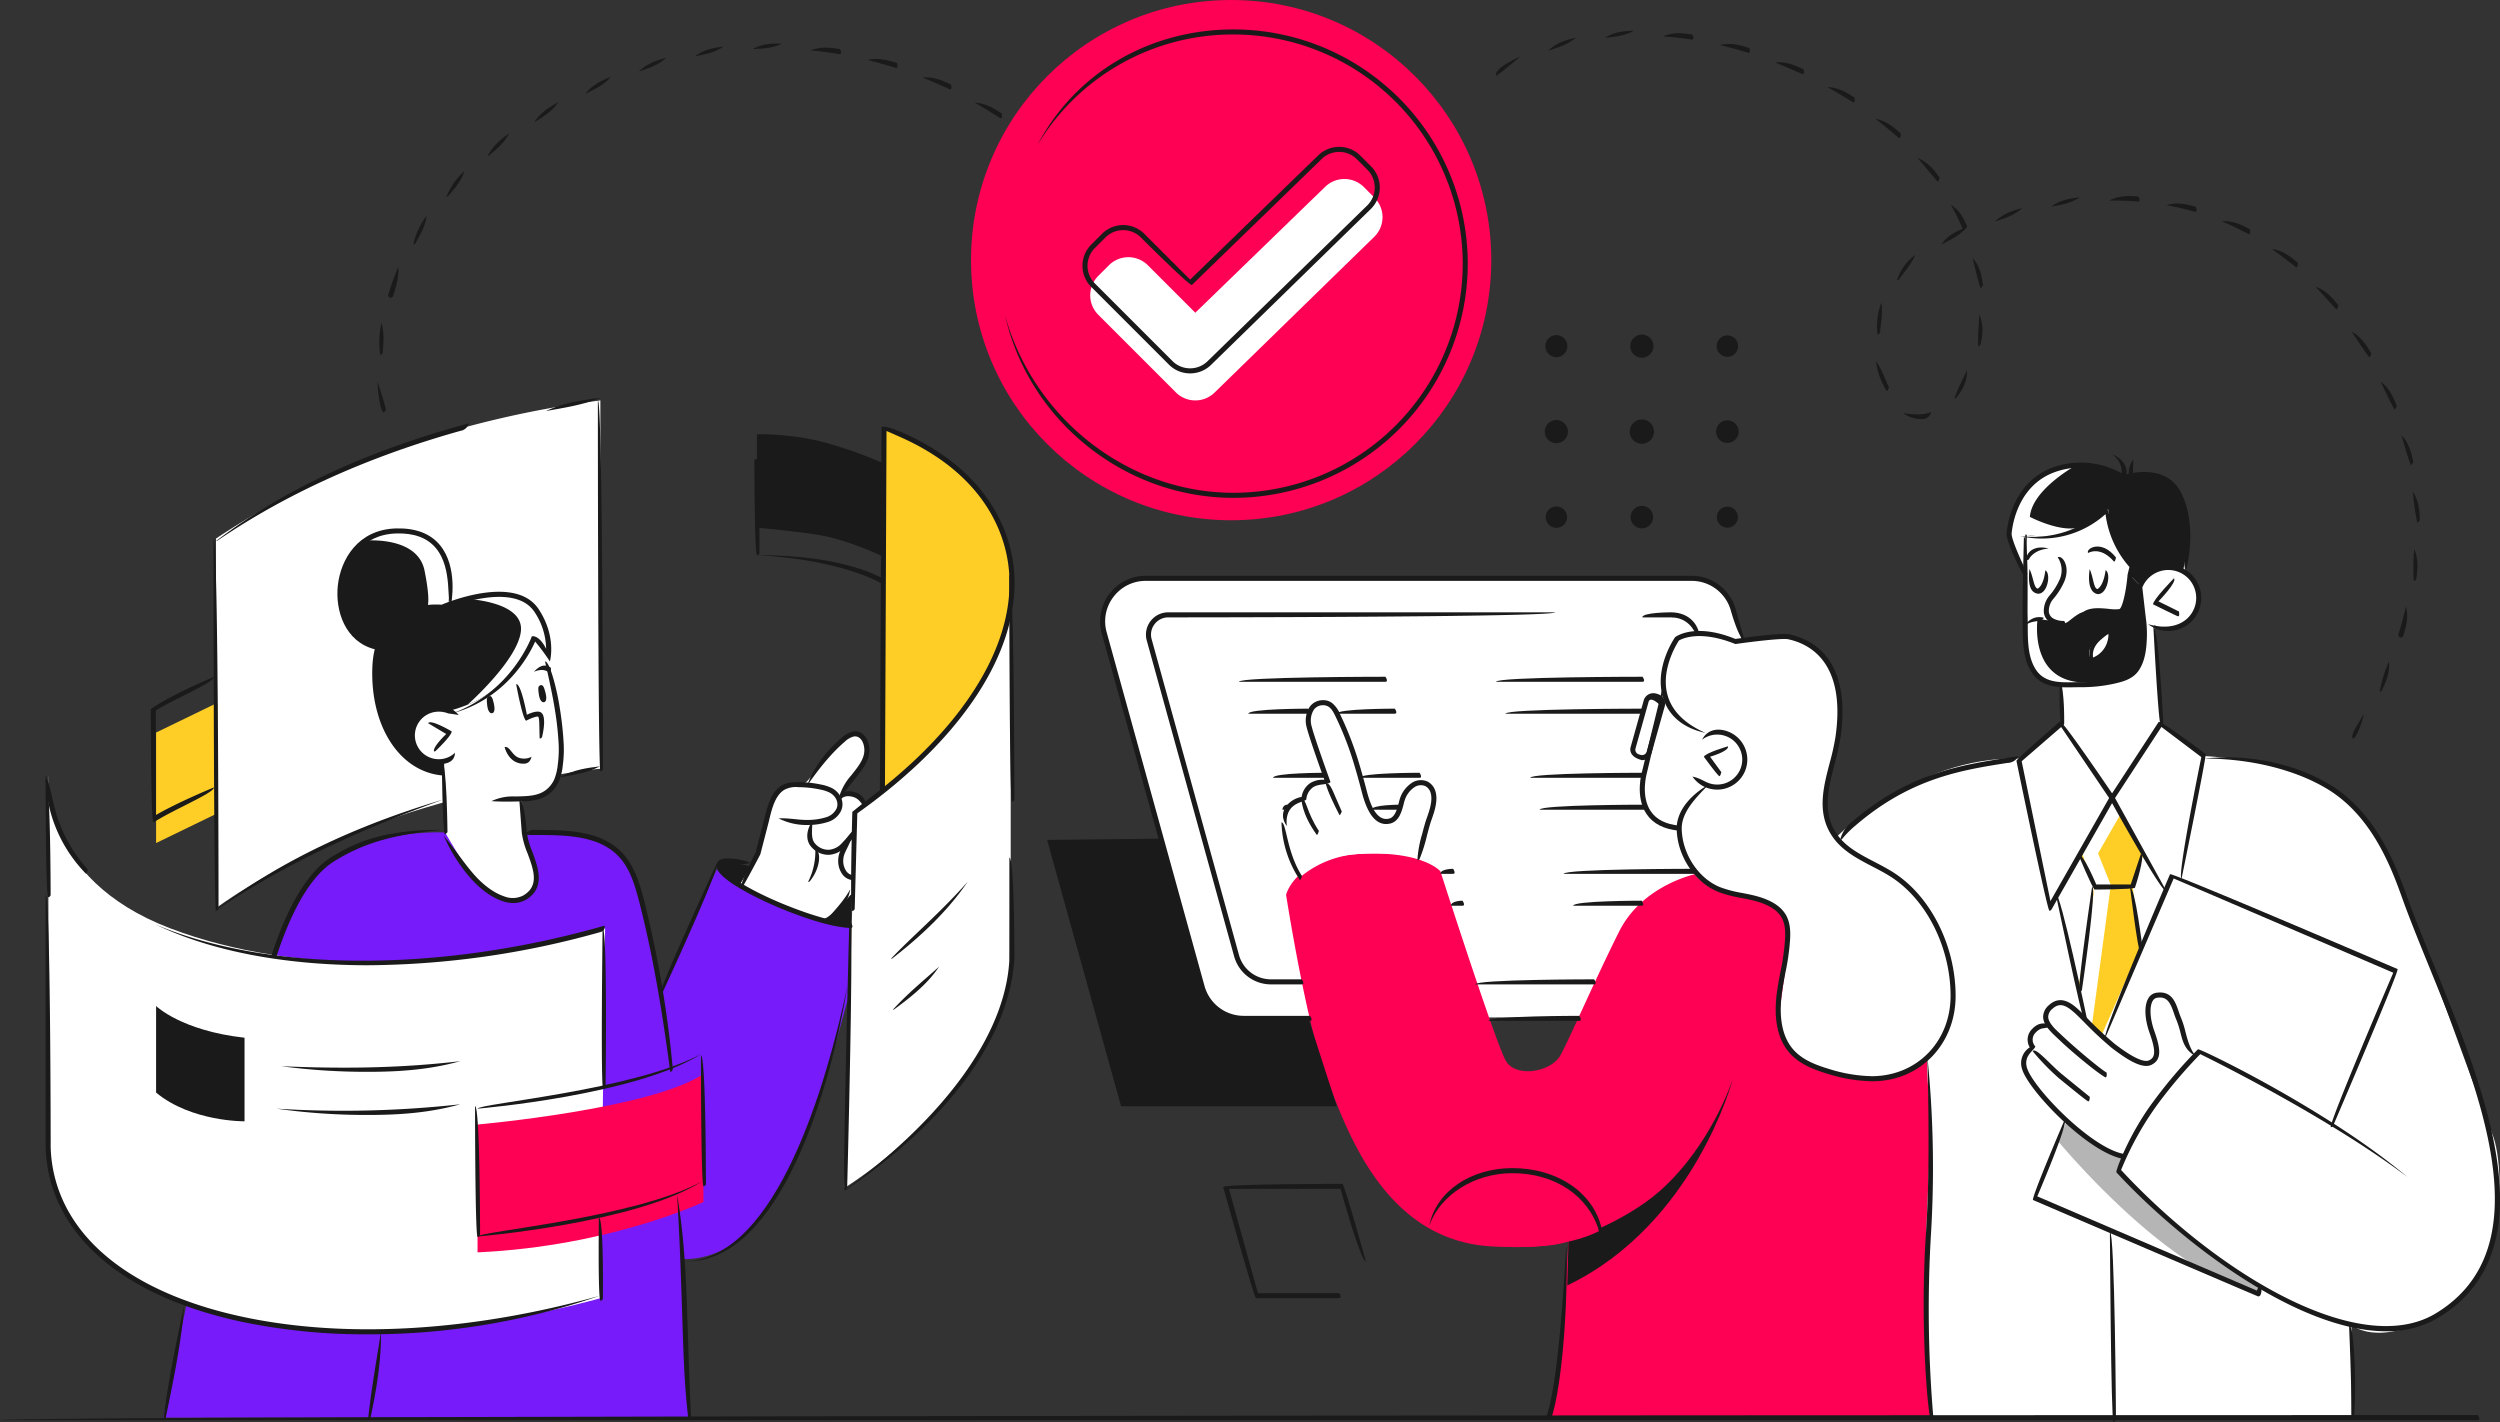 <svg xmlns="http://www.w3.org/2000/svg" width="895.559" height="509.483" viewBox="0 0 895.559 509.483">
  <rect x="0" y="0" width="895.559" height="509.483" fill="#333333" stroke="none"/>
  <g id="Group_10093" data-name="Group 10093" transform="translate(-3937.673 157.271)">
    <path id="Path_3562" data-name="Path 3562" d="M4197.173-95.465s-2.778,10.178.382,11.834c0,0,3.974,4.643,3.614,7.754s-.415,7.365-3.988,8.8-7.573,3.773-11.957,1.259l1,8.526,1.847,27.048,17.255,13.116-8.069,43.033-9.687,36.269S4175,78.629,4174.459,79.211s-14.283,7.86-14.283,7.86-24.845-27.955-25.867-29.554-8.151-22.424-8.151-23.154,10.586-51.721,10.586-51.721l11.98-10.306s3.09-2.061,3.514-4.416,0-12.306,0-12.306-6.148.325-9.8-4.121-3.579-17.119-3.579-17.119l.778-32.5,11.545-.106,8.152-2.726,6.383-4.015,1.875-1.614,5.055-3.059,14.048,3.059Z" transform="translate(524.142 132.443)" fill="#fff"/>
    <g id="Group_10231" data-name="Group 10231" transform="translate(3937.673 -157.271)">
      <path id="Path_3563" data-name="Path 3563" d="M4175.024-70.071s5.527-10.446,15.388-5.792c0,0,2.906-11.074.768-20.348s-8.8-16.39-21.331-12.363a36.916,36.916,0,0,0-19.732-4.518c-10.877.745-22.144,13.429-22.083,24.832,0,0,5.459,13.63,5.376,13.286s.412-13.448.412-13.448a30.758,30.758,0,0,0,13.914-.389c7.016-2.019,15.744-8.9,15.744-8.9s.9,14.764,8.816,20.59c0,0-.876,2.733-.939,3.293" transform="translate(-3408.321 279.909)" fill="#1a1a1a"/>
      <path id="Path_3564" data-name="Path 3564" d="M4167.228-102.763c-.061.567-.515,11.845-3.2,12.764s-11.429-1.164-15.115,1.028-4.24,4.057-6.78,3.361a40.233,40.233,0,0,0-7.621-1.437,7.494,7.494,0,0,0-4.9,1.535s-2.106,23.1,14,22.023c0,0,21.1.975,25.671-4.253s3.28-17.936,2.514-21.229a67.423,67.423,0,0,1-.9-10.038" transform="translate(-3404.191 308.846)" fill="#1a1a1a"/>
      <path id="Path_3565" data-name="Path 3565" d="M4111.646-56.5S4139.8-85.585,4177.1-84.731l10.909,53.6,3.136-5.516,9.387,44.98L4207.2,15l24.867-57.959,2.428,1.04,8.955-43.721s21.832.991,37.364,7.32,25.978,17.6,37.727,50.878S4342.6,38.912,4346.9,50.319s5.047,50.432-18.469,63.491-32.167,4.227-32.167,4.227v33.309H4145.551Z" transform="translate(-3453.886 356.467)" fill="#fff"/>
      <path id="Path_3566" data-name="Path 3566" d="M3958.14-69.849V62.55s29.986-22.515,74.391-35.8,63.3-14.114,63.3-14.114V-119.332a360.842,360.842,0,0,0-72.448,17.01A289.627,289.627,0,0,0,3958.14-69.849Z" transform="translate(-3880.759 262.772)" fill="#fff"/>
      <path id="Path_3567" data-name="Path 3567" d="M4199.5-45.075s-30.148-3.3-47.631-20.961l-20.632,44.556s-6.169-29.063-7.769-36.122-1.808-21.006-40.2-20.779l-30.28-.011s-36.119-1.35-48.417,18.961-12.813,30.6-12.813,30.6l-30.22,119.219-8.4,40.859h188.147l-2.03-56.825s15.4,1.463,26.866-14.064,19.263-34.182,22.564-44.67,10.461-37.165,10.461-37.165Z" transform="translate(-3894.667 376.567)" fill="#781bfb"/>
      <path id="Path_3568" data-name="Path 3568" d="M4271.31-80.447l-3.863-13.06-6.223-6.9-6.123-2.044h-199l-5.392,1.624-6.584,6.58-2.056,6.083,1.579,7.714L4077.738,42.8l2.563,5.786,4.379,4.133,4.7,2.36,124.228-.442L4293.04,8.012Z" transform="translate(-3647.379 309.723)" fill="#fff"/>
      <path id="Path_3569" data-name="Path 3569" d="M4242.8-93.078l-3.614-4.439-4.991-1.5-181.285.038-4.673,2.408-1.742,5.376,32.257,116.214,3.308,4.374,6.507,3.059h121.2s62.742-46.507,62.742-47.018S4242.8-93.078,4242.8-93.078Z" transform="translate(-3635.075 319.272)" fill="#fff"/>
      <path id="Path_3570" data-name="Path 3570" d="M4206.77-69.182s-19.437,3.781-27.921,20.7-17.69,38.246-21.029,44.322-15.871,8.14-19.485,2.166-23.525-68.039-23.525-68.039-6.419-7.565-29.315-6.208-25.966,14.632-25.966,14.632,7.354,47.237,14.723,66.141,21.391,60,62.383,59.9c0,0,17.577.832,24.056-2.038,0,0-3.236,53.456-7.035,63.264h136.832s-1.742-47.449-1.673-61.85,2.219-39.26.886-54.171a151.515,151.515,0,0,1,0-26.987l-58.761-57.857Z" transform="translate(-3598.821 382.156)" fill="#fe0054"/>
      <g id="Group_10094" data-name="Group 10094" transform="translate(553.381 119.851)">
        <g id="Group_10093-2" data-name="Group 10093">
          <path id="Path_3571" data-name="Path 3571" d="M4088.036-117.635a3.94,3.94,0,0,0,3.94-3.943,3.94,3.94,0,0,0-3.94-3.94,3.943,3.943,0,0,0-3.943,3.94A3.944,3.944,0,0,0,4088.036-117.635Z" transform="translate(-4083.889 125.718)" fill="#1a1a1a"/>
          <path id="Path_3572" data-name="Path 3572" d="M4096.288-117.284a4.149,4.149,0,0,0,4.148-4.148,4.145,4.145,0,0,0-4.148-4.14,4.145,4.145,0,0,0-4.147,4.14A4.15,4.15,0,0,0,4096.288-117.284Z" transform="translate(-4061.512 125.571)" fill="#1a1a1a"/>
          <path id="Path_3573" data-name="Path 3573" d="M4104.164-117.812a3.839,3.839,0,0,0,3.835-3.841,3.838,3.838,0,0,0-3.835-3.838,3.84,3.84,0,0,0-3.839,3.838A3.841,3.841,0,0,0,4104.164-117.812Z" transform="translate(-4038.757 125.793)" fill="#1a1a1a"/>
          <path id="Path_3574" data-name="Path 3574" d="M4088.186-109.179a4.146,4.146,0,0,0,4.144-4.148,4.145,4.145,0,0,0-4.144-4.144,4.146,4.146,0,0,0-4.147,4.144A4.147,4.147,0,0,0,4088.186-109.179Z" transform="translate(-4084.039 148.098)" fill="#1a1a1a"/>
          <path id="Path_3575" data-name="Path 3575" d="M4096.435-108.828a4.348,4.348,0,0,0,4.348-4.348,4.348,4.348,0,0,0-4.348-4.348,4.349,4.349,0,0,0-4.348,4.348A4.349,4.349,0,0,0,4096.435-108.828Z" transform="translate(-4061.66 147.948)" fill="#1a1a1a"/>
          <path id="Path_3576" data-name="Path 3576" d="M4104.313-109.36a4.044,4.044,0,0,0,4.044-4.042,4.042,4.042,0,0,0-4.044-4.042,4.041,4.041,0,0,0-4.044,4.042A4.043,4.043,0,0,0,4104.313-109.36Z" transform="translate(-4038.908 148.173)" fill="#1a1a1a"/>
          <circle id="Ellipse_27" data-name="Ellipse 27" cx="3.839" cy="3.839" r="3.839" transform="translate(0.308 61.561)" fill="#1a1a1a"/>
          <circle id="Ellipse_28" data-name="Ellipse 28" cx="4.042" cy="4.042" r="4.042" transform="translate(30.733 61.358)" fill="#1a1a1a"/>
          <path id="Path_3577" data-name="Path 3577" d="M4104.115-101.727a3.768,3.768,0,0,0,3.767-3.773,3.765,3.765,0,0,0-3.767-3.769,3.772,3.772,0,0,0-3.773,3.769A3.775,3.775,0,0,0,4104.115-101.727Z" transform="translate(-4038.708 170.9)" fill="#1a1a1a"/>
        </g>
      </g>
      <path id="Path_3578" data-name="Path 3578" d="M4107.3-35.656l4.435-14.654s3.583-9.69-1.436-11.3-8.068,3.989-9,7.013-2.109,8.046-8.235,5.494c0,0-3.353-2.378-5.807-12.79s-8.39-23.619-8.39-23.619-2.455-6.669-7.263-4.877-3.678,7.607-2.216,12.012,5.206,16.443,5.206,16.443-7.751-.669-8.2,5.838c0,0-6.605,2.038-7,6.926s1.814,13.705,3.127,16.424,2.461,4.669,2.461,4.669a36.042,36.042,0,0,1,18.446-8.144C4094.4-37.512,4107.3-35.656,4107.3-35.656Z" transform="translate(-3599.335 342.391)" fill="#fff"/>
      <path id="Path_3579" data-name="Path 3579" d="M3988.774-27.027l-.31-25.46s-7.859,2.5-11.361-7.327,13.016-11.615,14.677-10.771c0,0,10.446-4.9,14.733-7.543,8.012-4.938,14.24-18.772,14.24-18.772l4.861,6.934,4.322,25.448s1.467,16.919-2.371,20.953-8.873,4.964-11.274,4.669l.9,11.921s3.036,9.754,3.471,11.425,2.722,9.618-4.477,11.788-13.206-2.261-16.779-6.545S3988.774-27.027,3988.774-27.027Z" transform="translate(-3829.377 325.15)" fill="#fff"/>
      <path id="Path_3580" data-name="Path 3580" d="M4007.822-34.36l6.079-10.306s3.5-18.533,4.988-19.913,3.084-5.372,11.085-5.176a11.756,11.756,0,0,0,1.717-1.168c.2-.284,14.431-16.348,14.431-16.348s3.157-1.259,5.622.741,1.792,5.959.529,8.178-8.526,11.834-8.526,11.834,7.339.072,8.1,3.372l-3.028,3.183-.938,29.082s-7.161,8.707-10.708,9.357C4037.172-21.525,4014.124-28.186,4007.822-34.36Z" transform="translate(-3742.601 350.835)" fill="#fff"/>
      <path id="Path_3581" data-name="Path 3581" d="M4043.779-61.874A20.541,20.541,0,0,0,4039-79.8c-7.421-8.73-30.662-.31-30.662-.31s3.312-10.219-1.58-18.291-15.52-11.191-25.119-6.371-13.154,17.2-11.263,25.694,7.731,13.634,13.153,13.864a50.317,50.317,0,0,0,.464,22.609c3.131,12.133,10.775,21.709,23.237,22.579l-.049-4.2s-9.373,1.414-10.855-6.586,4.878-11.46,6.7-11.788a29.244,29.244,0,0,1,6.16.3,51.4,51.4,0,0,0,11.029-4.344,51.3,51.3,0,0,0,12.6-10.719c1.512-2.023,6.771-10.824,6.771-10.824S4043.287-64.3,4043.779-61.874Z" transform="translate(-3848.094 296.895)" fill="#1a1a1a"/>
      <path id="Path_3582" data-name="Path 3582" d="M4095.507-76.1s-1.47-14.03,4.5-19.687c0,0,11.13-3.573,20.74,1.032,0,0,13.706-2.348,18.629-1.788s16.362,7.9,17.9,17.433a59.468,59.468,0,0,1-.688,23.853c-1.553,6.068-4.4,15.6-3.372,21.5a23.14,23.14,0,0,0,14.115,17.176c9.084,3.917,17.356,10.59,20.723,15.758s10.166,17.645,10.809,27.127-2.876,24.76-11.4,29.811-20.332,8.442-34.087,2.862-16.544-12.681-16.851-17.3,4.125-27.6,3.324-32.624-5.725-11.3-13.892-12.28-20.642-3.872-22.911-14.662-3.081-16.488-3.081-16.488Z" transform="translate(-3499.214 324.573)" fill="#fff"/>
      <path id="Path_3583" data-name="Path 3583" d="M4117.946-77.142a12.753,12.753,0,0,1,8.925-.121c4.542,1.792,6.8,8.427,5.116,12.439a10.169,10.169,0,0,1-11.969,5.977s-10.276,6.873-10.838,14.325c-.563.775-9.309.087-11.54-5.705s-2.212-9.6-1.618-12.45.948-6.454.948-6.454l-3.319-.688-1.324-2.371,5.259-17.52,1.771-1.705,3.157,1.55.913-1.422S4110.052-78.472,4117.946-77.142Z" transform="translate(-3507.612 340.405)" fill="#fff"/>
      <path id="Path_3584" data-name="Path 3584" d="M4021.347,21.067,4017.7,155.682s51.9-31.653,59.491-77.245V-51.842a52.829,52.829,0,0,0-7.479-36.348c-11.44-18.28-37.911-28.613-37.911-28.613l-.57,130Z" transform="translate(-3715.13 269.804)" fill="#fff"/>
      <path id="Path_3585" data-name="Path 3585" d="M4141.805-28.977l-1.7,132.581s-50.947,14.7-93.439,11.8-71.434-13.5-87.131-28.881-16.964-32.965-16.964-32.965l-.3-137.4s-3.471,36.855,43.619,54.893,99.9,11.108,104.717,10.613C4099.838-19.29,4141.805-28.977,4141.805-28.977Z" transform="translate(-3925.038 361.448)" fill="#fff"/>
      <path id="Path_3586" data-name="Path 3586" d="M3982.921-37.407s62.157-5.524,80.913-18.106v45.88S4030.5,6.186,3982.921,8.39Z" transform="translate(-3811.849 440.238)" fill="#fe0054"/>
      <path id="Path_3587" data-name="Path 3587" d="M4013.506-68.046l3.626-6.151s-10.307-2.6-11.279-.594S4013.506-68.046,4013.506-68.046Z" transform="translate(-3748.285 384.52)" fill="#1a1a1a"/>
      <path id="Path_3588" data-name="Path 3588" d="M4025.263-72.5s-6.708,8.227-9.468,8.817c0,0,6.609,1.883,9.468,1.8Z" transform="translate(-3720.434 392.996)" fill="#1a1a1a"/>
      <path id="Path_3589" data-name="Path 3589" d="M4236.729,15.029l23.166-55.1-79.937-34.28L4130.388,41.074l79.222,34.575,2.185-2.514s-29.274-17.66-36.133-26.344a103.907,103.907,0,0,0-15.106-15.2,96.366,96.366,0,0,1,14.309-25.142c9.946-12.571,15.431-17.713,15.431-17.713Z" transform="translate(-3401.774 387.859)" fill="#fff"/>
      <path id="Path_3590" data-name="Path 3590" d="M4157.907-60.837c-.426.31-3.867,10.484-3.867,10.484l2.644,22.628L4142.86,3.539l-6.108-6.25-2.168-10.382,5.642-36.345-5.21-12.322,11.231-19.906Z" transform="translate(-3390.107 367.515)" fill="#ffce26"/>
      <path id="Path_3591" data-name="Path 3591" d="M4143.274-85.481s-.389-4.923,2.408-7.267a12.547,12.547,0,0,1,4.928-2.775s-1.039-2.575-3.271-2.412-2,4.045-4.911,4.786-4.859-1.372-7.032-.057-2.969,1.6-1.943,3.372,3.088,4.363,6.118,4.582S4143.274-85.481,4143.274-85.481Z" transform="translate(-3394.48 322.253)" fill="#1a1a1a"/>
      <circle id="Ellipse_29" data-name="Ellipse 29" cx="93.186" cy="93.186" r="93.186" transform="translate(347.841)" fill="#fe0054"/>
      <path id="Path_3592" data-name="Path 3592" d="M4061.609-109.4a9.86,9.86,0,0,0-13.947,0l-3.8,3.8a9.848,9.848,0,0,0,0,13.944l27.781,27.789a9.867,9.867,0,0,0,13.947,0l57.2-55.8a9.862,9.862,0,0,0,0-13.944l-3.8-3.807a9.867,9.867,0,0,0-13.947,0L4078.616-92.4Z" transform="translate(-3650.424 204.424)" fill="#fff"/>
      <path id="Path_3593" data-name="Path 3593" d="M3974.472-90.689v39.581l-22.01,10.684V-80.005Z" transform="translate(-3896.549 342.422)" fill="#ffce26"/>
      <path id="Path_3594" data-name="Path 3594" d="M4054.42-105.843v33.509s-12.666-6.291-24.519-7.962-20.511-2.321-20.511-2.321v-33.509s13.774-.3,26.319,3.535A154.834,154.834,0,0,1,4054.42-105.843Z" transform="translate(-3738.244 271.669)" fill="#1a1a1a"/>
      <path id="Path_3595" data-name="Path 3595" d="M4021.851-116.8l-.57,130s20.186-14.065,30.243-30.065,15.15-30.174,15.716-34.972,1.946-22.976-5.887-33.622S4050.234-102.9,4021.851-116.8Z" transform="translate(-3705.178 269.804)" fill="#ffce26"/>
      <path id="Path_3596" data-name="Path 3596" d="M4145.5-55.063s-13.619,52.107-59.332,74.05l.438-15.928s20.1-6.662,32.822-17.993C4138.055-31.528,4145.5-55.063,4145.5-55.063Z" transform="translate(-3524.738 441.49)" fill="#1a1a1a"/>
      <path id="Path_3597" data-name="Path 3597" d="M4150.054-54.3s-4.857.832-9.783,1.788l-7.6,17.69s27.649,33.509,54.6,47.732l15.98,6.976,2.185-2.514S4176.161-.285,4169.3-8.969a103.907,103.907,0,0,0-15.106-15.2,91.009,91.009,0,0,1,7.822-15.819Z" transform="translate(-3395.415 443.62)" fill="#b5b5b5"/>
      <path id="Path_3598" data-name="Path 3598" d="M4190.375-40.824s-3.3-7.686-4.219-10.658-2.856-11.887-7.081-11.429-5.832,4.571-4.689,8.8,4.8,13.947.574,14.862-10.96-3.482-15.709-7.686-16.62-13.509-16.62-13.509-3.784,1.422-4.7,3.478.764,4.851.764,4.851-3.084-.975-4.784,1.085-2.385,5.645-1.295,6.885c0,0-5.679,4-2.013,9.074s8.931,12.049,15.56,17.535,11.216,10.257,19.38,12.212c0,0,6.9-13.584,10.446-18.5S4190.375-40.824,4190.375-40.824Z" transform="translate(-3404.613 419.617)" fill="#fff"/>
      <path id="Path_3599" data-name="Path 3599" d="M4077.732-77.811l14.413,52.1,2.563,5.786,6.132,5.014,2.948,1.479,26.669-.093,10.2,31.594h-77.273l-26.5-95.42Z" transform="translate(-3661.785 378.233)" fill="#1a1a1a"/>
      <path id="Path_3600" data-name="Path 3600" d="M3993.348-92.475c2.575,12.858.689,13.373.689,13.373h5.315l2.193-1.123c.348-1.157,2.969-10.613-1.618-18.178-4.893-8.072-15.52-11.191-25.119-6.371a18.169,18.169,0,0,0-2.466,1.516C3975.76-103.492,3991.1-103.723,3993.348-92.475Z" transform="translate(-3841.263 296.895)" fill="#fff"/>
      <path id="Path_3601" data-name="Path 3601" d="M3982.389-99.441c3.966.306,19.213,2.061,18.691,11.085-.6,10.356-19.04,26.692-19.1,26.745a42.65,42.65,0,0,0,4.583-2.174,51.3,51.3,0,0,0,12.6-10.719c1.512-2.023,6.771-10.824,6.771-10.824s3.7,3.887,4.2,6.318a20.548,20.548,0,0,0-4.779-17.932C4000.71-102.4,3989.852-101.142,3982.389-99.441Z" transform="translate(-3814.45 314.031)" fill="#fff"/>
      <path id="Path_3602" data-name="Path 3602" d="M4143.346-97.3s-10.682,3.917-6.92,9.633a9.251,9.251,0,0,0,5.083-3.028C4143.565-93.211,4143.346-97.3,4143.346-97.3Z" transform="translate(-3387.216 324.032)" fill="#fff"/>
      <path id="Path_3603" data-name="Path 3603" d="M4133.822-88.429a30.758,30.758,0,0,0,13.914-.389,30.781,30.781,0,0,0,5.409-2.238c-6.553,2.1-17.679-3.7-17.679-3.7.751-9.293,14.678-17.4,16.48-18.412-.6.008-1.2.026-1.828.068-10.877.745-22.144,13.429-22.083,24.832,0,0,5.459,13.63,5.376,13.286S4133.822-88.429,4133.822-88.429Z" transform="translate(-3408.321 279.915)" fill="#fff"/>
      <path id="Path_3604" data-name="Path 3604" d="M4153.4-75.97c-22.847,1.459-19.315-22.632-19.315-22.632s-1.032.155-2.419.4a7.89,7.89,0,0,0-2.057,1.119s-2.106,23.1,14,22.023a99.146,99.146,0,0,0,16.054-.684C4158.872-76.084,4156.926-76.193,4153.4-75.97Z" transform="translate(-3404.191 320.417)" fill="#fff"/>
      <path id="Path_3605" data-name="Path 3605" d="M4149.3-75.635l-7.933,13.823,4.566,11.356L4139.134,0l-1.723-1.579-2.714-11.5,5.428-36.692-4.5-12.04L4146.4-81.669Z" transform="translate(-3389.79 367.504)" fill="#fff"/>
      <path id="Path_3606" data-name="Path 3606" d="M4134.3-24.738s-6.314-22.692-30.311-21.577-31.029,18.942-31.029,18.942,11.225,8.427,31.453,8.416S4134.3-24.738,4134.3-24.738Z" transform="translate(-3561.47 465.706)" fill="#fe0054"/>
      <g id="Group_10101" data-name="Group 10101" transform="translate(265.218 261.966)">
        <g id="Group_10095" data-name="Group 10095" transform="translate(0 18.213)">
          <path id="Path_3607" data-name="Path 3607" d="M4007.821-45.161c.852-4.053,5.426-12.707,5.475-12.8l3.009-11.724c.125-.563.261-1.157.412-1.739.994-3.921,2.344-8.287,5.808-10.477,1.928-1.2,4.041-1.24,6.177-1.267a40.448,40.448,0,0,1,8.137.892,15.165,15.165,0,0,1,3.807,1.259c2.673,1.4,4.729,4.7,3.27,8.068a7.71,7.71,0,0,1-4.585,4.008,23.439,23.439,0,0,1-7.222,1.123,21.967,21.967,0,0,1-10.586-2.363c3.564-.185,6.745.556,10.042.556a22.629,22.629,0,0,0,7.138-1.013,6.065,6.065,0,0,0,3.558-3.028c1.018-2.367-.5-4.726-2.454-5.747a13.065,13.065,0,0,0-3.349-1.093,38.7,38.7,0,0,0-7.766-.851,8.788,8.788,0,0,0-5.206.991c-2.9,1.826-4.107,5.8-5.013,9.388-.147.567-.277,1.142-.409,1.716l-3.093,11.951c-.264.552-4.726,8.991-6.374,11.713A.91.91,0,0,1,4007.821-45.161Z" transform="translate(-4007.821 83.165)" fill="#1a1a1a"/>
        </g>
        <g id="Group_10096" data-name="Group 10096" transform="translate(35.028 36.463)">
          <path id="Path_3608" data-name="Path 3608" d="M4022.422-61.449c-2.526-.268-4.129-1.762-5.013-4.579a8.885,8.885,0,0,1,.544-6.136,22.839,22.839,0,0,1,4.1-6.174c-.249,3.051-1.519,4.737-2.446,6.889a7.1,7.1,0,0,0-.469,4.881c.658,2.113,1.7,3.134,3.376,3.312C4023.265-61.793,4022.872-61.449,4022.422-61.449Z" transform="translate(-4017.086 78.338)" fill="#1a1a1a"/>
        </g>
        <g id="Group_10097" data-name="Group 10097" transform="translate(23.898)">
          <path id="Path_3609" data-name="Path 3609" d="M4025.545-64.181a20.385,20.385,0,0,1,4.4-8c3.1-3.875,5.516-6.9,4.468-10.926-.426-1.667-1.674-3.448-3.706-2.975a7.569,7.569,0,0,0-3.077,1.849c-5.43,4.654-9.871,10.567-13.49,15.736,2.2-6.3,6.727-12.325,12.31-17.112a9.274,9.274,0,0,1,3.853-2.231c3.089-.741,5.181,1.633,5.868,4.28,1.267,4.907-1.674,8.586-4.264,11.834-2.253,2.836-3.963,5.006-5.645,7.191A.89.89,0,0,1,4025.545-64.181Z" transform="translate(-4014.143 87.982)" fill="#1a1a1a"/>
        </g>
        <g id="Group_10098" data-name="Group 10098" transform="translate(35.885 21.453)">
          <path id="Path_3610" data-name="Path 3610" d="M4025.618-76.7c-1.387-2.28-2.383-3.2-4.087-3.622-1.1-.265-3.111-.492-4.2,1.074-.239-2.828,1.988-3.49,4.63-2.824a5.893,5.893,0,0,1,4.519,4.189C4025.8-76.712,4025.708-76.7,4025.618-76.7Z" transform="translate(-4017.313 82.308)" fill="#1a1a1a"/>
        </g>
        <g id="Group_10099" data-name="Group 10099" transform="translate(23.97 32.043)">
          <path id="Path_3611" data-name="Path 3611" d="M4021.905-67.3a8.076,8.076,0,0,1-6.975-3.751c-.915-1.652-1.47-4.465,1.074-8.461-.114,3.539-.466,5.826.51,7.584a6.216,6.216,0,0,0,5.384,2.817,6.97,6.97,0,0,0,4.6-2.306,33.251,33.251,0,0,0,2.351-2.658c.45-.544.916-1.108,1.459-1.728.828,1.8.375,2.348-.06,2.881a35.466,35.466,0,0,1-2.477,2.783,8.672,8.672,0,0,1-5.8,2.839Z" transform="translate(-4014.162 79.507)" fill="#1a1a1a"/>
        </g>
        <g id="Group_10100" data-name="Group 10100" transform="translate(24.242 42.369)">
          <path id="Path_3612" data-name="Path 3612" d="M4014.233-65.173a24.14,24.14,0,0,0,2.613-11.6c1.834.079,2.329,5.932-1.906,11.263A.908.908,0,0,1,4014.233-65.173Z" transform="translate(-4014.233 76.776)" fill="#1a1a1a"/>
        </g>
      </g>
      <g id="Group_10102" data-name="Group 10102" transform="translate(758.112 271.31)">
        <path id="Path_3613" data-name="Path 3613" d="M4234.8,120.072c-31.693,0-73.646-32.072-96.6-56.961-.137-1.062,4.891-14.235,13.427-25.562a167.366,167.366,0,0,1,15.829-18.507c1.466.057,46.427,21.728,74.988,45.747-27.808-21.021-68.872-41.4-74.182-44a174.455,174.455,0,0,0-15.189,17.845A111.473,111.473,0,0,0,4139.9,62.3c34.526,37.229,85.612,67.831,112.781,51.328,38.624-23.445,15.882-79.226-2.384-124.04-3.178-7.807-6.187-15.184-8.735-22.053-.269-.733-.564-1.539-.878-2.42-3.682-10.246-10.532-29.324-26.763-39.21-11.457-6.987-27.594-10.991-44.278-10.991,17.009-1.811,33.5,2.291,45.227,9.441,16.768,10.223,23.758,29.69,27.516,40.148q.481,1.31.874,2.4c2.541,6.847,5.542,14.2,8.719,22,18.53,45.453,41.585,102.024,1.637,126.271A35.614,35.614,0,0,1,4234.8,120.072Z" transform="translate(-4138.189 85.511)" fill="#1a1a1a"/>
      </g>
      <g id="Group_10107" data-name="Group 10107" transform="translate(724.028 355.526)">
        <g id="Group_10106" data-name="Group 10106" transform="translate(0 0)">
          <g id="Group_10103" data-name="Group 10103" transform="translate(0 11.074)">
            <path id="Path_3614" data-name="Path 3614" d="M4166.075-11.709c-12.7-1.958-34.324-24.56-36.565-32.208a6.738,6.738,0,0,1,2.736-7.811,5.327,5.327,0,0,1,.906-6.613,6.348,6.348,0,0,1,2.333-1.652,5.511,5.511,0,0,1,4.841.631c-2.173.854-3.236.684-4.181,1.051a4.576,4.576,0,0,0-1.675,1.206,3.542,3.542,0,0,0-.208,5.078c-.483,1.49-4.289,3.255-3.02,7.6,2.1,7.149,23.225,29.1,34.969,30.923C4166.894-12.027,4166.516-11.709,4166.075-11.709Z" transform="translate(-4129.173 60.307)" fill="#1a1a1a"/>
          </g>
          <g id="Group_10104" data-name="Group 10104" transform="translate(7.874)">
            <path id="Path_3615" data-name="Path 3615" d="M4153.526-32.823C4149.5-35.2,4139.95-43.387,4137.2-46.109c-3.142-2.907-5.94-5.475-5.948-8.431a5.6,5.6,0,0,1,2.05-4.129c4.588-4.238,8.953-.053,11.543,2.446.53.507,1.3,1.282,2.227,2.208a130.224,130.224,0,0,0,9.814,9.187c2.356,1.8,9.518,7.233,12.333,5.9,2.031-.968,2.666-2.82.158-9.845-1.8-5.051-1.97-9.781-.441-12.352a3.953,3.953,0,0,1,2.847-2c5.49-.843,6.876,3.342,8.031,6.707.264.771.517,1.527.815,2.208a33.553,33.553,0,0,1,1.6,5.047c.758,2.915,1.544,5.932,3.6,8.647-3.712-1.909-4.547-5.1-5.354-8.189a32.02,32.02,0,0,0-1.509-4.779c-.317-.726-.6-1.524-.869-2.344-1.3-3.822-2.454-6.076-6.033-5.509A2.178,2.178,0,0,0,4170.5-60.2c-1.221,2.053-.983,6.4.6,10.817,2.225,6.272,2.767,10.257-1.1,12.087-3.4,1.607-9.077-2.185-14.2-6.1a130,130,0,0,1-10-9.346c-.915-.911-1.677-1.679-2.2-2.182-3.793-3.652-6.232-5.021-9.06-2.423a3.851,3.851,0,0,0-1.467,2.8c.007,2.163,2.463,4.42,4.252,6.064,3.79,3.69,13.3,11.849,16.692,13.985C4154.124-32.975,4153.829-32.823,4153.526-32.823Z" transform="translate(-4131.257 63.236)" fill="#1a1a1a"/>
          </g>
          <g id="Group_10105" data-name="Group 10105" transform="translate(4.128 20.782)">
            <path id="Path_3616" data-name="Path 3616" d="M4150.149-39.523c-.57-.2-5.271-4-10.529-8.31a84.138,84.138,0,0,1-9.354-9.652c1.028-1.6,6.238,4.768,10.5,8.253,5.256,4.3,9.95,8.1,9.953,8.1C4150.678-39.64,4150.415-39.523,4150.149-39.523Z" transform="translate(-4130.267 57.739)" fill="#1a1a1a"/>
          </g>
        </g>
      </g>
      <g id="Group_10108" data-name="Group 10108" transform="translate(256.587 307.519)">
        <path id="Path_3617" data-name="Path 3617" d="M4053.781-51.057c-5,0-13.763-2.378-24.036-6.522-9.137-3.675-25.925-11.857-24.064-16.48.8-2,3.187-1.906,4.583-1.856a21.394,21.394,0,0,1,7.546,1.55c-2.707.828-4.99.355-7.5.265-1.436-.06-2.65-.034-2.949.715-.574,1.414,7.051,7.686,23.063,14.133,9.917,4,18.646,6.386,23.354,6.386C4054.684-51.461,4054.279-51.057,4053.781-51.057Z" transform="translate(-4005.539 75.934)" fill="#1a1a1a"/>
      </g>
      <g id="Group_10113" data-name="Group 10113" transform="translate(459.058 250.815)">
        <g id="Group_10109" data-name="Group 10109" transform="translate(0.538)">
          <path id="Path_3618" data-name="Path 3618" d="M4107.384-33.616a41.1,41.1,0,0,1,1.718-9.437c.548-2.072,1.062-4.027,1.542-5.369,1.039-2.923,2.3-6.461,1.49-9.263a3.963,3.963,0,0,0-1.933-2.473,4.157,4.157,0,0,0-3.948.446,9.178,9.178,0,0,0-2.975,3.5,12.5,12.5,0,0,0-.79,2.416c-.692,2.654-1.641,6.3-4.81,7.051-4.563,1.081-7.943-2.6-10.121-10.96-.893-3.456-1.724-6.45-2.53-9.165a114.3,114.3,0,0,0-6.673-17.607c-.91-1.9-1.512-3.168-2.635-4a3.636,3.636,0,0,0-2.366-.635,3.9,3.9,0,0,0-3.06,1.607,7.322,7.322,0,0,0-.815,5.875c1.112,4.439,6.722,19.868,6.779,20.019-1.1,1.183-4.114.442-6.344,1.943a5.919,5.919,0,0,0-2.324,4.329c-.866.783-3.694,1.006-5.509,3.164-1.271,1.524-1.77,3.66-1.472,6.355-2.15-3.021-1.512-5.618.1-7.535a9.019,9.019,0,0,1,5.2-2.915,7.328,7.328,0,0,1,3.009-4.907,8.355,8.355,0,0,1,5.128-1.221c-1.426-3.962-5.377-15.021-6.325-18.794a9.1,9.1,0,0,1,1.111-7.384,5.7,5.7,0,0,1,4.409-2.34,5.33,5.33,0,0,1,3.546.979,10.142,10.142,0,0,1,2.938,4.117,118.935,118.935,0,0,1,7.035,18.431c.814,2.733,1.649,5.754,2.552,9.229,1.873,7.221,4.51,10.5,7.951,9.652,2.1-.5,2.862-3.414,3.479-5.751a13.318,13.318,0,0,1,.949-2.836,10.958,10.958,0,0,1,3.588-4.144,5.909,5.909,0,0,1,5.72-.548,5.724,5.724,0,0,1,2.874,3.592c.972,3.365-.454,7.373-1.493,10.3-.483,1.35-.987,3.274-1.528,5.308a56.525,56.525,0,0,1-2.65,8.458A.92.92,0,0,1,4107.384-33.616Z" transform="translate(-4059.234 90.932)" fill="#1a1a1a"/>
        </g>
        <g id="Group_10110" data-name="Group 10110" transform="translate(7.142 35.16)">
          <path id="Path_3619" data-name="Path 3619" d="M4066.482-68.532c-5.565-7.679-5.5-12.885-5.5-13.1,1.8.079,1.789,4.942,6.258,11.694C4066.822-68.581,4066.652-68.532,4066.482-68.532Z" transform="translate(-4060.98 81.632)" fill="#1a1a1a"/>
        </g>
        <g id="Group_10111" data-name="Group 10111" transform="translate(15.814 29.756)">
          <path id="Path_3620" data-name="Path 3620" d="M4068.244-71.63c-4.563-8.851-4.945-11.316-4.968-11.422,1.807-.182,2.257,2.284,5.792,10.148C4068.5-71.653,4068.365-71.63,4068.244-71.63Z" transform="translate(-4063.276 83.061)" fill="#1a1a1a"/>
        </g>
        <g id="Group_10112" data-name="Group 10112" transform="translate(0 43.765)">
          <path id="Path_3621" data-name="Path 3621" d="M4065.674-58.721a39.125,39.125,0,0,1-6.582-20.635c1.807.113,1.807,10.6,7.345,19.24C4066.015-58.766,4065.84-58.721,4065.674-58.721Z" transform="translate(-4059.092 79.356)" fill="#1a1a1a"/>
        </g>
      </g>
      <g id="Group_10117" data-name="Group 10117" transform="translate(737.932 223.19)">
        <g id="Group_10115" data-name="Group 10115">
          <g id="Group_10114" data-name="Group 10114">
            <path id="Path_3622" data-name="Path 3622" d="M4141.648-83.526a10.163,10.163,0,0,1-5.367-1.527c-1.965-1.217-3.267-2.941-3.411-4.507a3.538,3.538,0,0,1,1.375-3.278,5.106,5.106,0,0,1,4.915-.34c2.271.915,2.519.817,3.1.59s.835-.329,1.871-2.541a5.121,5.121,0,0,1,3.839-3.1,3.616,3.616,0,0,1,3.236,1.471c.887,1.153,1.061,3.164.446,5.38a10.526,10.526,0,0,1-6.125,7.1A10.585,10.585,0,0,1,4141.648-83.526Zm-4.772-8.306a2.589,2.589,0,0,0-1.552.45,1.719,1.719,0,0,0-.646,1.66,5,5,0,0,0,2.553,3.127,8.482,8.482,0,0,0,7.628.643,8.718,8.718,0,0,0,5.047-5.906c.511-1.837.3-3.229-.136-3.788a1.706,1.706,0,0,0-1.607-.779,3.374,3.374,0,0,0-2.4,2.064c-1.217,2.62-1.747,3.028-2.839,3.456s-1.76.5-4.441-.6A4.362,4.362,0,0,0,4136.875-91.832Z" transform="translate(-4132.853 98.238)" fill="#1a1a1a"/>
          </g>
        </g>
        <g id="Group_10116" data-name="Group 10116" transform="translate(10.51 2.664)">
          <path id="Path_3623" data-name="Path 3623" d="M4136.259-85.776c-2.581-7.41,3.424-10.87,6.833-11.758.125,1.837-7.646,3.966-5.956,10.632C4136.407-85.783,4136.331-85.776,4136.259-85.776Z" transform="translate(-4135.632 97.534)" fill="#1a1a1a"/>
        </g>
      </g>
      <g id="Group_10118" data-name="Group 10118" transform="translate(726.817 203.819)">
        <path id="Path_3624" data-name="Path 3624" d="M4133.194-94.492c-1.572-.208-3.048-1.2-3.256-4.949a22.621,22.621,0,0,1,.17-3.921c1.407,2.877,1.518,6.836,2.97,7.047,1.8-1.119,2.505-4.571,2.682-6.533,1.747.76,1.227,6.057-.948,7.766A2.56,2.56,0,0,1,4133.194-94.492Z" transform="translate(-4129.912 103.362)" fill="#1a1a1a"/>
      </g>
      <g id="Group_10119" data-name="Group 10119" transform="translate(748.329 203.894)">
        <path id="Path_3625" data-name="Path 3625" d="M4138.774-94.4c-4.221-.7-3.062-8.106-2.915-8.945,1.339,2.907,1.351,6.87,2.792,7.123,1.826-1.093,2.653-4.7,2.887-6.752,1.725.824,1.037,6.344-1.208,8.027A2.581,2.581,0,0,1,4138.774-94.4Z" transform="translate(-4135.604 103.342)" fill="#1a1a1a"/>
      </g>
      <g id="Group_10120" data-name="Group 10120" transform="translate(176.055 236.919)">
        <path id="Path_3626" data-name="Path 3626" d="M3989.634-44.368c-1.7,0-3.538-.038-5.4-.17a17.731,17.731,0,0,1,8.379-1.675c5.031-.087,8.9-.155,11.86-2.945a10.208,10.208,0,0,0,2.264-3.176,19.448,19.448,0,0,0,1.259-5.32,41.553,41.553,0,0,0,.337-6.745,109.43,109.43,0,0,0-1.32-12.507c-.87-6.023-3.573-17.584-3.6-17.7,1.875.064,4.511,11.342,5.248,16.427a117.314,117.314,0,0,1,1.479,13.732,42.375,42.375,0,0,1-.348,7.044,20.623,20.623,0,0,1-1.407,5.819,11.977,11.977,0,0,1-2.669,3.743c-3.471,3.267-7.872,3.35-12.125,3.422C3991.71-44.379,3990.7-44.368,3989.634-44.368Z" transform="translate(-3984.238 94.607)" fill="#1a1a1a"/>
      </g>
      <path id="Path_3627" data-name="Path 3627" d="M3984.563-91.265c.7-.2,1.218.042,1.758,2.594.6,2.847-.079,3.452-.729,3.509s-1.41-.749-1.646-2.809S3983.64-91,3984.563-91.265Z" transform="translate(-3809.415 340.665)" fill="#1a1a1a"/>
      <path id="Path_3628" data-name="Path 3628" d="M3989.392-92.288c.693-.231,1.225,0,1.845,2.533.7,2.832.038,3.452-.613,3.535s-1.433-.7-1.735-2.752S3988.481-91.986,3989.392-92.288Z" transform="translate(-3795.851 337.782)" fill="#1a1a1a"/>
      <g id="Group_10121" data-name="Group 10121" transform="translate(191.247 238.407)">
        <path id="Path_3629" data-name="Path 3629" d="M3993.866-91.735c-1.528-.828-2.767-1.384-5.61-.242,2.813-3.078,4.662-2.382,6.106-1.418C3994.449-91.878,3994.166-91.735,3993.866-91.735Z" transform="translate(-3988.256 94.214)" fill="#1a1a1a"/>
      </g>
      <g id="Group_10122" data-name="Group 10122" transform="translate(146.818 253.116)">
        <path id="Path_3630" data-name="Path 3630" d="M3986.843-69.653a10.359,10.359,0,0,1-10.1-8.136,10.281,10.281,0,0,1,1.4-7.785,10.266,10.266,0,0,1,6.5-4.51,10.262,10.262,0,0,1,5.88.442c.552.053,1.895.408,3.475,2.337-2.726-.465-3.671-.541-3.683-.541a9.188,9.188,0,0,0-5.282-.469,8.464,8.464,0,0,0-5.368,3.72,8.432,8.432,0,0,0-1.157,6.416,8.543,8.543,0,0,0,10.143,6.518,8.449,8.449,0,0,0,4.026-2.121c-.121,2.6-1.807,3.493-3.645,3.89A10.444,10.444,0,0,1,3986.843-69.653Z" transform="translate(-3976.505 90.323)" fill="#1a1a1a"/>
      </g>
      <g id="Group_10123" data-name="Group 10123" transform="translate(153.367 258.741)">
        <path id="Path_3631" data-name="Path 3631" d="M3980.366-78.38c-.621-1.558,4.347-6.261,4.347-6.261l-6.476-3.868c.922-1.55,8.427,2.926,8.427,2.926.159,1.429-5.678,6.957-5.678,6.957A.884.884,0,0,1,3980.366-78.38Z" transform="translate(-3978.238 88.835)" fill="#1a1a1a"/>
      </g>
      <g id="Group_10124" data-name="Group 10124" transform="translate(158.981 286.288)">
        <path id="Path_3632" data-name="Path 3632" d="M4004.624-44.353a12.008,12.008,0,0,1-3.721-.62c-4.884-1.618-8.888-5.263-11.387-8.042a58.772,58.772,0,0,1-9.792-15.388c4.262,5.081,7.453,10.1,11.131,14.182,2.359,2.609,6.11,6.034,10.613,7.524a8.189,8.189,0,0,0,6.711-.355c5.844-3.425,3.757-9.093,1.546-15.1a29.192,29.192,0,0,1-2.072-7.441s-.042-.473-.9-11.955c1.807-.132,2.677,11.528,2.7,11.8a28.242,28.242,0,0,0,1.962,6.972c2.148,5.83,4.817,13.089-2.322,17.278A8.815,8.815,0,0,1,4004.624-44.353Z" transform="translate(-3979.723 81.549)" fill="#1a1a1a"/>
      </g>
      <g id="Group_10125" data-name="Group 10125" transform="translate(158.259 272.674)">
        <path id="Path_3633" data-name="Path 3633" d="M3980.666-58.8c-.9-.892-1.134-26.352-1.134-26.352,1.807-.019,2.038,25.441,2.038,25.441C3980.673-58.8,3980.666-58.8,3980.666-58.8Z" transform="translate(-3979.532 85.15)" fill="#1a1a1a"/>
      </g>
      <g id="Group_10126" data-name="Group 10126" transform="translate(242.533 427.913)">
        <path id="Path_3634" data-name="Path 3634" d="M4005.909,36.717c-1.41-11.891-1.758-22.843-2.1-33.437-.491-15.369-.994-31.267-1.984-47.369,2.794,16.015,3.3,31.929,3.795,47.313.341,10.586.689,21.532,1.192,32.545A12.121,12.121,0,0,1,4005.909,36.717Z" transform="translate(-4001.822 44.09)" fill="#1a1a1a"/>
      </g>
      <g id="Group_10127" data-name="Group 10127" transform="translate(187.798 297.302)">
        <path id="Path_3635" data-name="Path 3635" d="M4039.682,8.247c-3.025-22.817-6.367-42.485-11.112-60.942-1.153-4.492-2.374-8.847-4.625-12.707-6.593-11.32-20.347-11.376-32.483-11.422-1.4,0-2.779-.011-4.118-.03a4.328,4.328,0,0,1,4.132-1.781c12.62.049,26.919.11,34.031,12.325,2.362,4.061,3.629,8.541,4.821,13.165a392.486,392.486,0,0,1,10.253,60.4C4039.735,8.243,4039.713,8.247,4039.682,8.247Z" transform="translate(-3987.345 78.636)" fill="#1a1a1a"/>
      </g>
      <g id="Group_10128" data-name="Group 10128" transform="translate(184.895 245.075)">
        <path id="Path_3636" data-name="Path 3636" d="M3995.007-72.957c-.17-4.155-.011-7.429-.552-7.849-.5-.178-2.506.518-4.3,1.456-1.308-.639-3.576-13.093-3.576-13.093,1.778-.325,3.834,10.949,3.834,10.949,1.757-.817,4.041-1.588,5.148-.749,1.786,1.384.825,6.461.334,8.582A.905.905,0,0,1,3995.007-72.957Z" transform="translate(-3986.576 92.45)" fill="#1a1a1a"/>
      </g>
      <g id="Group_10129" data-name="Group 10129" transform="translate(97.374 297.272)">
        <path id="Path_3637" data-name="Path 3637" d="M3964.331-32.968c-.759-.2-1.017-.715-.858-1.191,5.992-18.095,13.221-29.823,21.49-34.866,9.75-5.94,19.743-9.618,39.408-9.618-19.241,1.811-28.983,5.388-38.459,11.165-7.894,4.813-14.87,16.216-20.719,33.891A.92.92,0,0,1,3964.331-32.968Z" transform="translate(-3963.428 78.644)" fill="#1a1a1a"/>
      </g>
      <g id="Group_10130" data-name="Group 10130" transform="translate(58.469 467.521)">
        <path id="Path_3638" data-name="Path 3638" d="M3953.137,7.585c1.986-15.112,4.806-28.609,7.517-41.2-.942,12.964-3.762,26.454-6.631,40.473A.9.9,0,0,1,3953.137,7.585Z" transform="translate(-3953.137 33.614)" fill="#1a1a1a"/>
      </g>
      <g id="Group_10131" data-name="Group 10131" transform="translate(131.821 476.92)">
        <path id="Path_3639" data-name="Path 3639" d="M3972.538.672c1.172-10.995,2.946-20.753,4.685-31.8.042,11.357-1.731,21.146-3.8,31.078A.9.9,0,0,1,3972.538.672Z" transform="translate(-3972.538 31.128)" fill="#1a1a1a"/>
      </g>
      <g id="Group_10132" data-name="Group 10132" transform="translate(133.344 211.982)">
        <path id="Path_3640" data-name="Path 3640" d="M3997.915-35.414c-15.267-1.456-25.717-17.739-24.931-38.723.284-7.6,2.727-13.422,7.256-17.293,6.79-5.8,15.882-5.27,17.531-5.127,2.737-1.157,26.707-10.8,34.847,1.675,6.362,9.724,4.064,18.291,3.966,18.654a73.181,73.181,0,0,0-5.285-7.134c-2.03,4.609-10.27,20.386-29.593,25.7,21.233-7.713,28.345-27.373,28.409-27.573,1.528-.318,3.581,1.312,5.119,4.48A24.356,24.356,0,0,0,4031.11-93.9c-7.629-11.683-32.59-1.017-32.836-.911-.564.061-10.155-.987-16.866,4.76-4.124,3.531-6.348,8.9-6.62,15.978-.749,19.993,9.013,35.49,23.211,36.851C3998.765-35.766,3998.372-35.414,3997.915-35.414Z" transform="translate(-3972.942 101.203)" fill="#1a1a1a"/>
      </g>
      <g id="Group_10133" data-name="Group 10133" transform="translate(659.19 270.844)">
        <path id="Path_3641" data-name="Path 3641" d="M4112.025-55.6a11.423,11.423,0,0,1,4.385-6.582C4136.54-79.5,4155.219-82.4,4171.7-84.972q2.128-.329,4.2-.662a4.512,4.512,0,0,1-3.931,2.454c-16.238,2.529-34.652,5.4-54.386,22.367a35.46,35.46,0,0,0-4.856,4.87A.911.911,0,0,1,4112.025-55.6Z" transform="translate(-4112.025 85.634)" fill="#1a1a1a"/>
      </g>
      <g id="Group_10134" data-name="Group 10134" transform="translate(722.333 258.409)">
        <path id="Path_3642" data-name="Path 3642" d="M4140.52-21.088c-.886-.726-11.792-53.7-11.792-53.7.3-.866,15.617-14.133,15.617-14.133,1.336.178,18.641,25.789,18.641,25.789l16.7-25.6c1.3-.223,16.823,11.512,16.823,11.512.338.9-8.619,44.625-8.619,44.625-1.769-.363,7.075-43.528,7.075-43.528l-14.3-10.805-16.613,25.471,18.491,33.517c-1.583.87-19.557-31.706-19.557-31.706l-21.683,38.1A.9.9,0,0,1,4140.52-21.088Zm-9.915-53.547,10.311,50.107,21.017-36.931-17.179-25.43Z" transform="translate(-4128.728 88.923)" fill="#1a1a1a"/>
      </g>
      <g id="Group_10135" data-name="Group 10135" transform="translate(744.469 305.839)">
        <path id="Path_3643" data-name="Path 3643" d="M4140.449-63.554c-.834-.56-5.867-12.62-5.867-12.62,1.666-.7,6.464,10.805,6.464,10.805l12.35-.019,3.658-10.991c1.716.571-2.151,12.178-2.151,12.178-.857.62-14.454.647-14.454.647Z" transform="translate(-4134.582 76.378)" fill="#1a1a1a"/>
      </g>
      <g id="Group_10136" data-name="Group 10136" transform="translate(771.385 224.363)">
        <path id="Path_3644" data-name="Path 3644" d="M4144.357-62.29c-.9-.862-2.657-35.638-2.657-35.638,1.8-.091,3.563,34.685,3.563,34.685A8.4,8.4,0,0,1,4144.357-62.29Z" transform="translate(-4141.7 97.928)" fill="#1a1a1a"/>
      </g>
      <g id="Group_10137" data-name="Group 10137" transform="translate(737.794 245.313)">
        <path id="Path_3645" data-name="Path 3645" d="M4133.561-77.7c-.9-.919-.732-14.688-.732-14.688,1.8.023,1.635,13.8,1.635,13.8A.9.9,0,0,1,4133.561-77.7Z" transform="translate(-4132.815 92.387)" fill="#1a1a1a"/>
      </g>
      <g id="Group_10138" data-name="Group 10138" transform="translate(744.809 317.624)">
        <path id="Path_3646" data-name="Path 3646" d="M4134.771-35.555c-.9-1.04,4.533-37.706,4.533-37.706,1.792.265-3.638,36.931-3.638,36.931A.91.91,0,0,1,4134.771-35.555Z" transform="translate(-4134.671 73.261)" fill="#1a1a1a"/>
      </g>
      <g id="Group_10139" data-name="Group 10139" transform="translate(763.037 317.842)">
        <path id="Path_3647" data-name="Path 3647" d="M4143.138-49.821c-.9-.794-3.646-23.38-3.646-23.38,1.792-.223,4.544,22.367,4.544,22.367C4143.213-49.825,4143.174-49.821,4143.138-49.821Z" transform="translate(-4139.492 73.203)" fill="#1a1a1a"/>
      </g>
      <g id="Group_10140" data-name="Group 10140" transform="translate(736.378 320.007)">
        <path id="Path_3648" data-name="Path 3648" d="M4142.712-26.93c-.888-.718-10.271-45.7-10.271-45.7,1.766-.371,11.15,44.609,11.15,44.609C4142.835-26.938,4142.771-26.93,4142.712-26.93Z" transform="translate(-4132.441 72.631)" fill="#1a1a1a"/>
      </g>
      <g id="Group_10141" data-name="Group 10141" transform="translate(755.812 441.104)">
        <path id="Path_3649" data-name="Path 3649" d="M4138.855,27.778c-.9-.9-1.273-68.379-1.273-68.379,1.8-.011,2.179,67.468,2.179,67.468C4138.862,27.778,4138.855,27.778,4138.855,27.778Z" transform="translate(-4137.582 40.601)" fill="#1a1a1a"/>
      </g>
      <g id="Group_10142" data-name="Group 10142" transform="translate(553.932 446.012)">
        <path id="Path_3650" data-name="Path 3650" d="M4085.09,23.405c-.764-.2-1.02-.718-.858-1.195,4.129-12.34,6.057-44.33,7.085-61.513.767,17.376-1.165,49.521-5.368,62.088A.912.912,0,0,1,4085.09,23.405Z" transform="translate(-4084.185 39.303)" fill="#1a1a1a"/>
      </g>
      <g id="Group_10143" data-name="Group 10143" transform="translate(180.767 267.574)">
        <path id="Path_3651" data-name="Path 3651" d="M3992.2-80.5a6.1,6.1,0,0,1-2.843-.669c-2.991-1.539-3.842-5.142-3.875-5.293,1.768-.378,2.476,2.544,4.71,3.686a5.791,5.791,0,0,0,4.934-.2C3994.543-80.771,3993.326-80.5,3992.2-80.5Z" transform="translate(-3985.484 86.499)" fill="#1a1a1a"/>
      </g>
      <g id="Group_10144" data-name="Group 10144" transform="translate(724.513 192.344)">
        <path id="Path_3652" data-name="Path 3652" d="M4145.6-52.513c-4.841,0-9.881-.575-13-5.335-3.2-4.873-3.212-11.221-3.236-16.821,0-1.233,0-2.439-.041-3.6-.12-3.819.454-27.135.479-28.129,1.8.287,1.212,24.3,1.323,28.072.037,1.18.044,2.4.052,3.648.017,5.611.035,11.414,2.932,15.834,3.084,4.7,8.5,4.6,13.811,4.492.668-.011,1.343-.03,2-.034a52.381,52.381,0,0,0,11.46-1.13c3.084-.7,6.274-1.422,8.082-4.087,1.991-2.938,2.406-6.9,2.546-10.015a38.51,38.51,0,0,0-.155-6.117c-.594-4.934-1.45-12.582-1.45-12.582a11.329,11.329,0,0,1,3.6-5.365,11.8,11.8,0,0,1,8.665-2.631,11.76,11.76,0,0,1,7.984,4.265,11.85,11.85,0,0,1-1.625,16.647,11.8,11.8,0,0,1-14.711.253c4.817,1.41,9.938,1.32,13.554-1.656a10.035,10.035,0,0,0,1.383-14.1,10.028,10.028,0,0,0-14.094-1.38,9.987,9.987,0,0,0-2.932,3.981c.144,1.293.886,7.921,1.428,12.356a40.891,40.891,0,0,1,.163,6.412c-.151,3.357-.618,7.637-2.859,10.945-2.2,3.263-5.915,4.1-9.184,4.839a54.1,54.1,0,0,1-11.838,1.18c-.653,0-1.306.015-1.978.026C4147.176-52.528,4146.392-52.513,4145.6-52.513Z" transform="translate(-4129.305 106.397)" fill="#1a1a1a"/>
      </g>
      <g id="Group_10145" data-name="Group 10145" transform="translate(725.948 196.128)">
        <path id="Path_3653" data-name="Path 3653" d="M4129.841-100.851c-.8-1.331,1.351-5.853,7.8-4.178-5.437.446-6.957,3.622-6.978,3.656A.906.906,0,0,1,4129.841-100.851Z" transform="translate(-4129.683 105.396)" fill="#1a1a1a"/>
      </g>
      <g id="Group_10146" data-name="Group 10146" transform="translate(747.898 195.778)">
        <path id="Path_3654" data-name="Path 3654" d="M4144.88-100.083c-4.911-5.709-9.115-3.183-9.292-3.078-.926-1.561,4.764-5.081,10.008,1.614C4145.275-100.147,4145.076-100.083,4144.88-100.083Z" transform="translate(-4135.488 105.489)" fill="#1a1a1a"/>
      </g>
      <g id="Group_10147" data-name="Group 10147" transform="translate(771.287 207.161)">
        <path id="Path_3655" data-name="Path 3655" d="M4150.563-88.856c-.4-.095-8.883-4.291-8.883-4.291-.246-1.444,7.464-9.331,7.464-9.331,1.292,1.267-5.549,8.261-5.549,8.261l7.365,3.645C4151.214-89.037,4150.895-88.856,4150.563-88.856Z" transform="translate(-4141.674 102.478)" fill="#1a1a1a"/>
      </g>
      <g id="Group_10148" data-name="Group 10148" transform="translate(756.858 170.393)">
        <path id="Path_3656" data-name="Path 3656" d="M4137.934-105.216c-.707-1.471,3.741-6.987,3.741-6.987,1.41,1.138-3.033,6.65-3.033,6.65A.921.921,0,0,1,4137.934-105.216Z" transform="translate(-4137.858 112.203)" fill="#1a1a1a"/>
      </g>
      <g id="Group_10149" data-name="Group 10149" transform="translate(723.622 181.599)">
        <path id="Path_3657" data-name="Path 3657" d="M4149.938-69.465c2.015-4.083,6.843-3.633,10.733-3.282a15.92,15.92,0,0,0,3.952.11c1.042-.272,2.465-6.182,2.974-12.393l.669-2.7a35.234,35.234,0,0,1-8.571-18.942,34.152,34.152,0,0,1-30.628,7.856,36.76,36.76,0,0,0,30.686-10.42c1.584.684,2.064,12.1,10.167,20.624.219.843-.541,3.875-.541,3.875-.3,3.807-1.376,13.085-4.3,13.853a15.179,15.179,0,0,1-4.566-.057c-3.354-.306-7.909-.726-9.947,1.225A.89.89,0,0,1,4149.938-69.465Z" transform="translate(-4129.067 109.239)" fill="#1a1a1a"/>
      </g>
      <g id="Group_10150" data-name="Group 10150" transform="translate(725.501 221.061)">
        <path id="Path_3658" data-name="Path 3658" d="M4129.564-96.051c2.875-3.826,6.468-2.563,6.62-2.5-.635,1.686-3.542.692-6.132,2.359A.878.878,0,0,1,4129.564-96.051Z" transform="translate(-4129.564 98.801)" fill="#1a1a1a"/>
      </g>
      <g id="Group_10151" data-name="Group 10151" transform="translate(0 506.909)">
        <path id="Path_3659" data-name="Path 3659" d="M4825.289-21.385H3937.673c0-1.811,887.616-1.811,887.616-1.811C4826.194-21.79,4825.79-21.385,4825.289-21.385Z" transform="translate(-3937.673 23.196)" fill="#1a1a1a"/>
      </g>
      <g id="Group_10152" data-name="Group 10152" transform="translate(606.283 261.381)">
        <path id="Path_3660" data-name="Path 3660" d="M4106.889-66.658a10.8,10.8,0,0,1-3.787-.688,10.747,10.747,0,0,1-5.07-3.974c2.529.484,3.99,1.63,5.708,2.276a8.966,8.966,0,0,0,11.54-5.214,8.871,8.871,0,0,0-.22-6.847,8.873,8.873,0,0,0-5-4.688,8.914,8.914,0,0,0-8.6,1.263c1.88-3.713,5.74-4.284,9.243-2.957a10.707,10.707,0,0,1,6.014,5.633,10.729,10.729,0,0,1,.264,8.235A10.8,10.8,0,0,1,4106.889-66.658Z" transform="translate(-4098.032 88.137)" fill="#1a1a1a"/>
      </g>
      <g id="Group_10153" data-name="Group 10153" transform="translate(610.368 267.343)">
        <path id="Path_3661" data-name="Path 3661" d="M4104.634-75.857c-.73-.371-5.522-6.942-5.522-6.942.482-1.4,8.64-3.762,8.64-3.762.5,1.739-6.415,3.735-6.415,3.735l4.027,5.527C4105.007-75.913,4104.819-75.857,4104.634-75.857Z" transform="translate(-4099.112 86.56)" fill="#1a1a1a"/>
      </g>
      <g id="Group_10154" data-name="Group 10154" transform="translate(689.111 378.026)">
        <path id="Path_3662" data-name="Path 3662" d="M4122.494,73.409c-.932-1.134-4-33.018-1.742-66.988,1.063-15.993,1.218-36.832.458-63.706a393.214,393.214,0,0,1,1.35,63.831,456.917,456.917,0,0,0,.835,65.869C4122.557,73.405,4122.523,73.409,4122.494,73.409Z" transform="translate(-4119.939 57.285)" fill="#1a1a1a"/>
      </g>
      <g id="Group_10155" data-name="Group 10155" transform="translate(587.393 247.158)">
        <path id="Path_3663" data-name="Path 3663" d="M4107.138-41.49c-5.44-.5-9.331-2.5-11.661-5.951-4.244-6.3-1.689-15.032-1.579-15.4L4101.01-91.9c1.758.427-5.369,29.532-5.369,29.532-.039.129-2.428,8.348,1.341,13.917,2.009,2.979,5.455,4.707,10.239,5.149C4108-41.845,4107.6-41.49,4107.138-41.49Z" transform="translate(-4093.035 91.899)" fill="#1a1a1a"/>
      </g>
      <g id="Group_10156" data-name="Group 10156" transform="translate(584.016 248.32)">
        <path id="Path_3664" data-name="Path 3664" d="M4096.355-67.6c-3.514-.858-4.618-2.82-4.087-4.707L4096.944-89a3.572,3.572,0,0,1,4.391-2.465,4.125,4.125,0,0,1,2.8,1.871,3.547,3.547,0,0,1,.334,2.7l-4.686,16.681A3.568,3.568,0,0,1,4096.355-67.6Zm-.466-1.875a1.776,1.776,0,0,0,2.15-1.214l4.69-16.681c-2.793-2.613-3.773-2.053-4.042-1.127l-4.677,16.677a1.743,1.743,0,0,0,1.21,2.151Z" transform="translate(-4092.142 91.592)" fill="#1a1a1a"/>
      </g>
      <g id="Group_10157" data-name="Group 10157" transform="translate(594.907 226.027)">
        <path id="Path_3665" data-name="Path 3665" d="M4170.831,63.816a55.874,55.874,0,0,1-16.368-2.779c-4.6-1.4-9.78-3.361-13.316-7.4-4.3-4.919-5.8-12.31-4.453-21.974.332-2.386.782-4.779,1.225-7.1A83.433,83.433,0,0,0,4139.6,12.4c.087-2.223.011-5.062-1.343-7.342-2.334-3.932-7.734-5.5-11.591-6.344-.915-.2-1.834-.378-2.756-.556a44.828,44.828,0,0,1-8.363-2.212c-8.379-3.422-14.6-12.862-14.8-22.45-.147-6.953,5.75-12.737,11.318-15.838-4.227,4.424-9.638,9.652-9.516,15.8.192,8.9,5.944,17.649,13.681,20.809a43.186,43.186,0,0,0,8.031,2.113c.932.185,1.861.363,2.788.563,4.193.915,10.063,2.654,12.768,7.187C4141.4,6.82,4141.5,10,4141.4,12.465a83.456,83.456,0,0,1-1.708,12.431c-.434,2.3-.886,4.669-1.21,7.01-1.262,9.123.087,16.031,4.024,20.537,3.236,3.7,8.125,5.543,12.482,6.862a54.243,54.243,0,0,0,15.84,2.7c16.21-.147,28.112-12.605,28.032-28.972-.086-17.463-8.828-34.613-21.747-42.677-1.987-1.248-4.169-2.382-6.278-3.478-5.343-2.786-10.866-5.66-14.318-10.741-5.679-8.344-3.271-17.543-.945-26.443a84.955,84.955,0,0,0,2.059-9.255c3.789-26.465-9.009-33.263-16.98-34.965-2.011-.427-12.4.8-18.873,1.724-12.827-5.183-19.279-1.83-20.227-1.263-.819,1.259-6.612,10.533-4.071,19.588,1.6,5.694,6.167,10.242,13.58,13.509-8.669-1.845-13.58-6.783-15.327-13.032-2.937-10.518,4.133-20.813,4.431-21.244.5-.423,7.4-5.191,21.6.616,2.544-.363,16.366-2.291,19.27-1.667,8.582,1.834,22.391,9.066,18.391,36.995a88,88,0,0,1-2.1,9.452c-2.223,8.511-4.523,17.3.692,24.968,3.191,4.7,8.276,7.35,13.659,10.151,2.136,1.115,4.345,2.268,6.4,3.55,13.425,8.378,22.505,26.144,22.588,44.2.087,17.392-12.578,30.632-29.464,30.791Z" transform="translate(-4095.023 97.488)" fill="#1a1a1a"/>
      </g>
      <g id="Group_10158" data-name="Group 10158" transform="translate(394.081 206.272)">
        <path id="Path_3666" data-name="Path 3666" d="M4117.114,56.723H4093.32a16.372,16.372,0,0,1-15.738-11.974l-35.074-126.77a16.2,16.2,0,0,1,2.745-14.246,16.217,16.217,0,0,1,13-6.446h195.6A16.379,16.379,0,0,1,4269.6-90.732l3.033,10.779c-1.742.488-4.778-10.291-4.778-10.291a14.557,14.557,0,0,0-13.993-10.658h-195.6A14.4,14.4,0,0,0,4046.7-95.17a14.391,14.391,0,0,0-2.443,12.666l35.07,126.77a14.552,14.552,0,0,0,14,10.647h23.793C4118.013,56.318,4117.609,56.723,4117.114,56.723Z" transform="translate(-4041.905 102.713)" fill="#1a1a1a"/>
      </g>
      <g id="Group_10159" data-name="Group 10159" transform="translate(533.245 363.897)">
        <path id="Path_3667" data-name="Path 3667" d="M4111.217-59.211h-32.5c0-1.811,32.5-1.811,32.5-1.811C4112.121-59.616,4111.717-59.211,4111.217-59.211Z" transform="translate(-4078.714 61.022)" fill="#1a1a1a"/>
      </g>
      <g id="Group_10160" data-name="Group 10160" transform="translate(588.308 219.35)">
        <path id="Path_3668" data-name="Path 3668" d="M4112.692-90.978c-1.875-4.3-4.987-6.465-9.2-6.465h-10.215c0-1.811,10.215-1.811,10.215-1.811,5.07,0,8.839,2.665,10.077,7.127C4112.854-90.989,4112.775-90.978,4112.692-90.978Z" transform="translate(-4093.278 99.254)" fill="#1a1a1a"/>
      </g>
      <g id="Group_10161" data-name="Group 10161" transform="translate(410.509 219.35)">
        <path id="Path_3669" data-name="Path 3669" d="M4102.089,34.03H4091a13.7,13.7,0,0,1-13.156-10.012L4046.546-89.125a7.943,7.943,0,0,1,1.338-6.972,7.943,7.943,0,0,1,6.367-3.157h138.577c0,1.811-138.577,1.811-138.577,1.811A6.129,6.129,0,0,0,4049.328-95a6.11,6.11,0,0,0-1.036,5.388l31.294,113.147A11.87,11.87,0,0,0,4091,32.215h11.093C4102.99,33.621,4102.584,34.03,4102.089,34.03Z" transform="translate(-4046.251 99.254)" fill="#1a1a1a"/>
      </g>
      <g id="Group_10162" data-name="Group 10162" transform="translate(528.477 350.819)">
        <path id="Path_3670" data-name="Path 3670" d="M4120.047-62.666h-42.594c0-1.815,42.594-1.815,42.594-1.815C4120.951-63.075,4120.542-62.666,4120.047-62.666Z" transform="translate(-4077.452 64.481)" fill="#1a1a1a"/>
      </g>
      <g id="Group_10166" data-name="Group 10166" transform="translate(443.814 242.428)">
        <g id="Group_10163" data-name="Group 10163">
          <path id="Path_3671" data-name="Path 3671" d="M4107.544-91.339H4055.06c0-1.811,52.484-1.811,52.484-1.811C4108.444-91.744,4108.039-91.339,4107.544-91.339Z" transform="translate(-4055.06 93.15)" fill="#1a1a1a"/>
        </g>
        <g id="Group_10164" data-name="Group 10164" transform="translate(35.055 11.429)">
          <path id="Path_3672" data-name="Path 3672" d="M4085.129-88.316h-20.8c0-1.811,20.8-1.811,20.8-1.811C4086.033-88.721,4085.629-88.316,4085.129-88.316Z" transform="translate(-4064.331 90.127)" fill="#1a1a1a"/>
        </g>
        <g id="Group_10165" data-name="Group 10165" transform="translate(3.368 11.429)">
          <path id="Path_3673" data-name="Path 3673" d="M4077.445-88.316h-21.493c0-1.811,21.493-1.811,21.493-1.811C4078.345-88.721,4077.94-88.316,4077.445-88.316Z" transform="translate(-4055.951 90.127)" fill="#1a1a1a"/>
        </g>
      </g>
      <g id="Group_10169" data-name="Group 10169" transform="translate(535.922 242.428)">
        <g id="Group_10167" data-name="Group 10167">
          <path id="Path_3674" data-name="Path 3674" d="M4131.91-91.339h-52.488c0-1.811,52.488-1.811,52.488-1.811C4132.818-91.744,4132.408-91.339,4131.91-91.339Z" transform="translate(-4079.422 93.15)" fill="#1a1a1a"/>
        </g>
        <g id="Group_10168" data-name="Group 10168" transform="translate(3.376 11.429)">
          <path id="Path_3675" data-name="Path 3675" d="M4129.7-88.316h-49.384c0-1.811,49.384-1.811,49.384-1.811C4130.6-88.721,4130.2-88.316,4129.7-88.316Z" transform="translate(-4080.315 90.127)" fill="#1a1a1a"/>
        </g>
      </g>
      <g id="Group_10174" data-name="Group 10174" transform="translate(456.034 276.826)">
        <g id="Group_10170" data-name="Group 10170" transform="translate(31.123)">
          <path id="Path_3676" data-name="Path 3676" d="M4087.886-82.241h-21.363c0-1.811,21.363-1.811,21.363-1.811C4088.79-82.646,4088.384-82.241,4087.886-82.241Z" transform="translate(-4066.523 84.052)" fill="#1a1a1a"/>
        </g>
        <g id="Group_10171" data-name="Group 10171">
          <path id="Path_3677" data-name="Path 3677" d="M4077.044-82.241h-18.752c0-1.811,18.752-1.811,18.752-1.811C4077.948-82.646,4077.544-82.241,4077.044-82.241Z" transform="translate(-4058.292 84.052)" fill="#1a1a1a"/>
        </g>
        <g id="Group_10172" data-name="Group 10172" transform="translate(35.268 11.429)">
          <path id="Path_3678" data-name="Path 3678" d="M4077.9-79.218h-10.284c0-1.811,10.284-1.811,10.284-1.811C4078.8-79.626,4078.4-79.218,4077.9-79.218Z" transform="translate(-4067.619 81.029)" fill="#1a1a1a"/>
        </g>
        <g id="Group_10173" data-name="Group 10173" transform="translate(3.373 11.429)">
          <path id="Path_3679" data-name="Path 3679" d="M4061-79.218h-1.812A1.774,1.774,0,0,1,4061-81.029C4061.894-79.626,4061.49-79.218,4061-79.218Z" transform="translate(-4059.184 81.029)" fill="#1a1a1a"/>
        </g>
      </g>
      <g id="Group_10177" data-name="Group 10177" transform="translate(548.148 276.826)">
        <g id="Group_10175" data-name="Group 10175">
          <path id="Path_3680" data-name="Path 3680" d="M4122.917-82.241h-40.261c0-1.811,40.261-1.811,40.261-1.811C4123.825-82.646,4123.416-82.241,4122.917-82.241Z" transform="translate(-4082.656 84.052)" fill="#1a1a1a"/>
        </g>
        <g id="Group_10176" data-name="Group 10176" transform="translate(3.373 11.429)">
          <path id="Path_3681" data-name="Path 3681" d="M4121.385-79.218h-37.837c0-1.811,37.837-1.811,37.837-1.811C4122.289-79.626,4121.881-79.218,4121.385-79.218Z" transform="translate(-4083.548 81.029)" fill="#1a1a1a"/>
        </g>
      </g>
      <g id="Group_10180" data-name="Group 10180" transform="translate(515.989 311.223)">
        <g id="Group_10178" data-name="Group 10178">
          <path id="Path_3682" data-name="Path 3682" d="M4078.7-73.143h-4.553c0-1.811,4.553-1.811,4.553-1.811C4079.6-73.551,4079.2-73.143,4078.7-73.143Z" transform="translate(-4074.149 74.954)" fill="#1a1a1a"/>
        </g>
        <g id="Group_10179" data-name="Group 10179" transform="translate(3.77 11.426)">
          <path id="Path_3683" data-name="Path 3683" d="M4079.3-70.121h-4.152c0-1.811,4.152-1.811,4.152-1.811C4080.2-70.522,4079.8-70.121,4079.3-70.121Z" transform="translate(-4075.146 71.932)" fill="#1a1a1a"/>
        </g>
      </g>
      <g id="Group_10183" data-name="Group 10183" transform="translate(560.164 311.223)">
        <g id="Group_10181" data-name="Group 10181">
          <path id="Path_3684" data-name="Path 3684" d="M4132.7-73.143h-46.866c0-1.811,46.866-1.811,46.866-1.811C4133.6-73.551,4133.2-73.143,4132.7-73.143Z" transform="translate(-4085.833 74.954)" fill="#1a1a1a"/>
        </g>
        <g id="Group_10182" data-name="Group 10182" transform="translate(3.369 11.426)">
          <path id="Path_3685" data-name="Path 3685" d="M4111.3-70.121h-24.571c0-1.811,24.571-1.811,24.571-1.811C4112.2-70.522,4111.793-70.121,4111.3-70.121Z" transform="translate(-4086.725 71.932)" fill="#1a1a1a"/>
        </g>
      </g>
      <g id="Group_10184" data-name="Group 10184" transform="translate(120.862 189.278)">
        <path id="Path_3686" data-name="Path 3686" d="M3983.029-63.9c-10.626-2.707-14.252-13.8-13.22-22.968,1.02-9.134,7.107-19.944,20.877-20.325,6.9-.181,12.185,1.792,15.633,5.906,6.722,8.023,4.106,21.123,3.989,21.679-1.742-.492.779-13.18-5.38-20.526-3.078-3.66-7.767-5.463-14.2-5.252-12.6.355-18.178,10.306-19.127,18.719s2.3,18.575,11.652,20.987C3983.8-64.179,3983.435-63.9,3983.029-63.9Z" transform="translate(-3969.64 107.208)" fill="#1a1a1a"/>
      </g>
      <g id="Group_10185" data-name="Group 10185" transform="translate(76.931 286.421)">
        <path id="Path_3687" data-name="Path 3687" d="M3958.021-41.71c23.181-17.755,50.871-30.587,81.793-39.8-30.224,10.9-57.752,23.656-81.283,39.649A.946.946,0,0,1,3958.021-41.71Z" transform="translate(-3958.021 81.514)" fill="#1a1a1a"/>
      </g>
      <g id="Group_10186" data-name="Group 10186" transform="translate(200.559 274.515)">
        <path id="Path_3688" data-name="Path 3688" d="M3990.72-80.757c4.927-2.654,9.411-3.3,14.4-3.906-4.746,2.393-9.207,3.036-14.247,3.894C3990.819-80.765,3990.769-80.757,3990.72-80.757Z" transform="translate(-3990.72 84.663)" fill="#1a1a1a"/>
      </g>
      <g id="Group_10187" data-name="Group 10187" transform="translate(77.385 151.648)">
        <path id="Path_3689" data-name="Path 3689" d="M3958.141-74.979c24.246-18.556,53.718-31.872,87.086-41.233,1.153-.325,2.306-.639,3.456-.949a3.584,3.584,0,0,1-2.966,2.692c-33.18,9.3-62.473,22.541-87.072,39.331A.879.879,0,0,1,3958.141-74.979Z" transform="translate(-3958.141 117.161)" fill="#1a1a1a"/>
      </g>
      <g id="Group_10188" data-name="Group 10188" transform="translate(195.655 142.54)">
        <path id="Path_3690" data-name="Path 3690" d="M3989.423-114.893c6.3-2.96,12.847-3.928,19.312-4.677-6.22,2.541-12.73,3.5-19.153,4.662A1.137,1.137,0,0,1,3989.423-114.893Z" transform="translate(-3989.423 119.57)" fill="#1a1a1a"/>
      </g>
      <g id="Group_10189" data-name="Group 10189" transform="translate(304.886 152.843)">
        <path id="Path_3691" data-name="Path 3691" d="M4018.707,56.621c-.9-.93.038-35.464.038-35.464,3.679-3.044,6.851-5.407,9.883-7.8l.571-130.04c1.263-.828,7.335,1.819,9.327,2.752,19.154,8.972,31.756,22.56,36.455,39.3,7.792,27.77-8.829,60.466-44.728,89-3.349,2.658-6.464,4.991-9.716,7.293l-.93,34.08A.9.9,0,0,1,4018.707,56.621ZM4031-115.307l-.556,127.212c34.4-27.811,50.289-59.343,42.8-86.047-4.552-16.22-16.817-29.414-35.482-38.152C4036.344-112.955,4032.877-114.482,4031-115.307Z" transform="translate(-4018.314 116.845)" fill="#1a1a1a"/>
      </g>
      <g id="Group_10190" data-name="Group 10190" transform="translate(302.387 325.378)">
        <path id="Path_3692" data-name="Path 3692" d="M4017.838,29.8c-.9-.934,1.8-101.011,1.8-101.011,1.8.053-.9,100.13-.9,100.13A.9.9,0,0,1,4017.838,29.8Z" transform="translate(-4017.653 71.21)" fill="#1a1a1a"/>
      </g>
      <g id="Group_10191" data-name="Group 10191" transform="translate(302.571 307.227)">
        <path id="Path_3693" data-name="Path 3693" d="M4017.7,43.152c35.657-26.159,57.339-55.453,58.974-82.028.049-1.142.034-37.135.034-37.135,1.807,0,1.818,36.031,1.818,36.031-1.716,28.352-23.683,58.152-60.315,82.973A.92.92,0,0,1,4017.7,43.152Z" transform="translate(-4017.701 76.011)" fill="#1a1a1a"/>
      </g>
      <g id="Group_10192" data-name="Group 10192" transform="translate(361.544 205.868)">
        <path id="Path_3694" data-name="Path 3694" d="M4034.233-21.56c-.9-.907-.934-81.26-.934-81.26,1.8,0,1.833,80.353,1.833,80.353A.906.906,0,0,1,4034.233-21.56Z" transform="translate(-4033.3 102.82)" fill="#1a1a1a"/>
      </g>
      <g id="Group_10193" data-name="Group 10193" transform="translate(214.462 436.235)">
        <path id="Path_3695" data-name="Path 3695" d="M3995-12.168c-.9-.919-.534-29.721-.534-29.721,1.808.026,1.437,28.828,1.437,28.828A.9.9,0,0,1,3995-12.168Z" transform="translate(-3994.397 41.889)" fill="#1a1a1a"/>
      </g>
      <g id="Group_10194" data-name="Group 10194" transform="translate(215.588 332.46)">
        <path id="Path_3696" data-name="Path 3696" d="M3995.147-11.725c-.9-.919-.177-57.612-.177-57.612,1.808.026,1.081,56.715,1.081,56.715A.9.9,0,0,1,3995.147-11.725Z" transform="translate(-3994.694 69.337)" fill="#1a1a1a"/>
      </g>
      <g id="Group_10195" data-name="Group 10195" transform="translate(55.516 331.08)">
        <path id="Path_3697" data-name="Path 3697" d="M4028.619-55.006c-29.411,0-55.993-4.923-76.263-14.7,38.886,16.738,99.631,17.755,159.307,1.006l1.69-.484a1.734,1.734,0,0,1-1.191,2.223A313.008,313.008,0,0,1,4028.619-55.006Z" transform="translate(-3952.356 69.702)" fill="#1a1a1a"/>
      </g>
      <g id="Group_10196" data-name="Group 10196" transform="translate(16.336 277.604)">
        <path id="Path_3698" data-name="Path 3698" d="M3956.432-48.5a50.668,50.668,0,0,1-12.544-21.577,51.7,51.7,0,0,1-1.895-13.77c1.819,4.514,2.435,8.983,3.642,13.278a51.727,51.727,0,0,0,11.47,20.56C3956.86-48.575,3956.644-48.5,3956.432-48.5Z" transform="translate(-3941.993 83.846)" fill="#1a1a1a"/>
      </g>
      <g id="Group_10197" data-name="Group 10197" transform="translate(100.705 380.135)">
        <path id="Path_3699" data-name="Path 3699" d="M3995.386-52.908a231.15,231.15,0,0,1-31.078-2.019c19.973.885,41.479.881,64.178-1.8C4017.273-53.581,4006.143-52.908,3995.386-52.908Z" transform="translate(-3964.309 56.727)" fill="#1a1a1a"/>
      </g>
      <g id="Group_10198" data-name="Group 10198" transform="translate(99.049 395.58)">
        <path id="Path_3700" data-name="Path 3700" d="M3996.6-48.816a229.625,229.625,0,0,1-32.733-2.257,380.222,380.222,0,0,0,65.833-1.569C4018.483-49.489,4007.361-48.816,3996.6-48.816Z" transform="translate(-3963.871 52.642)" fill="#1a1a1a"/>
      </g>
      <g id="Group_10199" data-name="Group 10199" transform="translate(16.336 320.49)">
        <path id="Path_3701" data-name="Path 3701" d="M4057.5,85a217.081,217.081,0,0,1-45.108-4.461c-37.354-7.977-61.684-25.758-68.508-50.065a51.462,51.462,0,0,1-1.875-12.435l-.02-1.853V-72.5c1.8,0,1.823,90.5,1.823,90.5a49.657,49.657,0,0,0,1.819,11.981c6.627,23.634,30.469,40.957,67.143,48.783,36.885,7.875,82.232,5.176,127.7-7.58A253.791,253.791,0,0,1,4057.5,85Z" transform="translate(-3941.993 72.503)" fill="#1a1a1a"/>
      </g>
      <g id="Group_10200" data-name="Group 10200" transform="translate(16.336 279.23)">
        <path id="Path_3702" data-name="Path 3702" d="M3942.894-41.253c-.9-.9-.9-42.163-.9-42.163,1.8,0,1.8,41.26,1.8,41.26A.9.9,0,0,1,3942.894-41.253Z" transform="translate(-3941.993 83.416)" fill="#1a1a1a"/>
      </g>
      <g id="Group_10201" data-name="Group 10201" transform="translate(76.481 192.922)">
        <path id="Path_3703" data-name="Path 3703" d="M3958.805,27.059c-.9-.9-.9-133.3-.9-133.3,1.8,0,1.8,132.4,1.8,132.4A.9.9,0,0,1,3958.805,27.059Z" transform="translate(-3957.901 106.244)" fill="#1a1a1a"/>
      </g>
      <g id="Group_10202" data-name="Group 10202" transform="translate(214.17 143.443)">
        <path id="Path_3704" data-name="Path 3704" d="M3995.22,13.545c-.9-.907-.9-132.876-.9-132.876,1.8,0,1.8,131.968,1.8,131.968A.9.9,0,0,1,3995.22,13.545Z" transform="translate(-3994.319 119.331)" fill="#1a1a1a"/>
      </g>
      <g id="Group_10203" data-name="Group 10203" transform="translate(319.162 315.877)">
        <path id="Path_3705" data-name="Path 3705" d="M4022.09-46.138c6.93-7.433,17.867-16.658,27.471-27.585-8.337,12.231-19.365,21.535-26.919,27.4A.865.865,0,0,1,4022.09-46.138Z" transform="translate(-4022.09 73.723)" fill="#1a1a1a"/>
      </g>
      <g id="Group_10204" data-name="Group 10204" transform="translate(245.947 352.834)">
        <path id="Path_3706" data-name="Path 3706" d="M4002.725,35.108c32.231-1.811,49.962-62.591,57.706-99.056C4054.346-26.564,4036.222,35.108,4002.725,35.108Z" transform="translate(-4002.725 63.948)" fill="#1a1a1a"/>
      </g>
      <g id="Group_10205" data-name="Group 10205" transform="translate(236.543 309.522)">
        <path id="Path_3707" data-name="Path 3707" d="M4000.26-28.934c-.819-1.289,20.1-46.47,20.1-46.47,1.645.76-19.275,45.94-19.275,45.94A.9.9,0,0,1,4000.26-28.934Z" transform="translate(-4000.237 75.404)" fill="#1a1a1a"/>
      </g>
      <g id="Group_10206" data-name="Group 10206" transform="translate(295.365 318.531)">
        <path id="Path_3708" data-name="Path 3708" d="M4015.8-61.335c3.713-4.189,6.964-7.554,9.2-11.686-.8,5.282-4.276,8.885-8.733,11.562A.955.955,0,0,1,4015.8-61.335Z" transform="translate(-4015.796 73.021)" fill="#1a1a1a"/>
      </g>
      <g id="Group_10207" data-name="Group 10207" transform="translate(171.072 377.356)">
        <path id="Path_3709" data-name="Path 3709" d="M3982.921-37.666c.492-1.853,56.583-6.613,80.482-19.8-23.365,14.957-79.839,19.751-80.41,19.792Z" transform="translate(-3982.921 57.462)" fill="#1a1a1a"/>
      </g>
      <g id="Group_10208" data-name="Group 10208" transform="translate(171.072 423.149)">
        <path id="Path_3710" data-name="Path 3710" d="M3982.921-25.55c.492-1.853,56.583-6.613,80.482-19.8-23.365,14.961-79.839,19.755-80.41,19.8Z" transform="translate(-3982.921 45.35)" fill="#1a1a1a"/>
      </g>
      <g id="Group_10209" data-name="Group 10209" transform="translate(170.168 396.249)">
        <path id="Path_3711" data-name="Path 3711" d="M3983.586-5.614c-.9-.907-.9-46.851-.9-46.851,1.8,0,1.8,45.944,1.8,45.944A.906.906,0,0,1,3983.586-5.614Z" transform="translate(-3982.682 52.465)" fill="#1a1a1a"/>
      </g>
      <g id="Group_10210" data-name="Group 10210" transform="translate(251.089 378.079)">
        <path id="Path_3712" data-name="Path 3712" d="M4004.984-10.423c-.9-.907-.9-46.848-.9-46.848,1.8,0,1.8,45.94,1.8,45.94A.907.907,0,0,1,4004.984-10.423Z" transform="translate(-4004.085 57.271)" fill="#1a1a1a"/>
      </g>
      <g id="Group_10211" data-name="Group 10211" transform="translate(718.807 165.675)">
        <path id="Path_3713" data-name="Path 3713" d="M4134.405-72.343c-1.423-1.747-6.791-12.722-6.606-15.7.046-.737,1.278-18.159,16.708-23.687a29.764,29.764,0,0,1,25.461,2.715c2.581-.767,15.707-4.061,20.758,7.195,5.393,11.989,1.584,26.084,1.418,26.677-1.706-.624,2.052-14.556-3.062-25.932-4.9-10.919-18.371-6.3-18.956-6.091-.928-.185-11.735-7.614-25-2.858-14.321,5.127-15.475,21.4-15.521,22.095-.113,1.879,3.383,9.762,5.614,14.284C4134.678-72.369,4134.542-72.343,4134.405-72.343Z" transform="translate(-4127.794 113.451)" fill="#1a1a1a"/>
      </g>
      <g id="Group_10212" data-name="Group 10212" transform="translate(54.015 242.5)">
        <path id="Path_3714" data-name="Path 3714" d="M3952.859-41.123c-.9-.9-.9-40.488-.9-40.488,7.263-5.153,21.944-11.263,22.568-11.52.544,1.728-13.868,7.728-20.764,12.019v37.468c7.262-4.291,20.185-9.667,20.764-9.906.544,1.732-14.465,7.977-21.177,12.284A.924.924,0,0,1,3952.859-41.123Z" transform="translate(-3951.959 93.131)" fill="#1a1a1a"/>
      </g>
      <g id="Group_10213" data-name="Group 10213" transform="translate(270.242 164.48)">
        <path id="Path_3715" data-name="Path 3715" d="M4010.059-79.358c-.908-.9-.908-34.409-.908-34.409,32.254.688,45.85,9.161,46.417,9.524-1.1,1.437-14.518-6.885-44.609-8.571v32.553A.9.9,0,0,1,4010.059-79.358Z" transform="translate(-4009.151 113.767)" fill="#1a1a1a"/>
      </g>
      <g id="Group_10214" data-name="Group 10214" transform="translate(271.104 198.885)">
        <path id="Path_3716" data-name="Path 3716" d="M4054.45-94.376c-.621-.227-14.319-8.722-45.072-10.287,31.392-.212,44.989,8.257,45.555,8.62C4055.039-94.527,4054.74-94.376,4054.45-94.376Z" transform="translate(-4009.378 104.667)" fill="#1a1a1a"/>
      </g>
      <g id="Group_10215" data-name="Group 10215" transform="translate(732.102 199.52)">
        <path id="Path_3717" data-name="Path 3717" d="M4138.624-79.78a9.171,9.171,0,0,1-5.068-1.282,5.086,5.086,0,0,1-2.191-3.486,8.475,8.475,0,0,1,2.064-6.163,23.286,23.286,0,0,0,3.679-5.894,8.269,8.269,0,0,0-.779-7.758c1.564-.934,4.561,3.051,2.461,8.412a24.741,24.741,0,0,1-3.946,6.367,6.678,6.678,0,0,0-1.688,4.779,3.207,3.207,0,0,0,1.448,2.261,7.53,7.53,0,0,0,4.046.953C4139.515-80.17,4139.114-79.78,4138.624-79.78Z" transform="translate(-4131.31 104.499)" fill="#1a1a1a"/>
      </g>
      <g id="Group_10219" data-name="Group 10219" transform="translate(360.028 10.534)">
        <g id="Group_10218" data-name="Group 10218">
          <g id="Group_10217" data-name="Group 10217">
            <g id="Group_10216" data-name="Group 10216">
              <path id="Path_3718" data-name="Path 3718" d="M4114.757,13.325c-38.9,0-73.324-27.509-81.859-65.411,10.115,36.685,43.8,63.6,81.859,63.6a82.185,82.185,0,0,0,82.1-82.088,82.189,82.189,0,0,0-82.1-82.092,81.528,81.528,0,0,0-70.334,39.732c13.8-26.363,40.67-41.547,70.334-41.547a84,84,0,0,1,83.9,83.907A83.993,83.993,0,0,1,4114.757,13.325Z" transform="translate(-4032.898 154.485)" fill="#1a1a1a"/>
            </g>
          </g>
        </g>
      </g>
      <g id="Group_10220" data-name="Group 10220" transform="translate(387.775 52.614)">
        <path id="Path_3719" data-name="Path 3719" d="M4078.787-62.212a10.673,10.673,0,0,1-7.611-3.161l-27.784-27.785a10.651,10.651,0,0,1-3.153-7.6,10.673,10.673,0,0,1,3.153-7.626l3.8-3.8a10.663,10.663,0,0,1,7.611-3.161,10.667,10.667,0,0,1,7.615,3.161L4078.8-95.8l45.774-44.409a10.7,10.7,0,0,1,7.606-3.146,10.69,10.69,0,0,1,7.612,3.153l3.806,3.807a10.788,10.788,0,0,1,0,15.221l-57.2,55.812A10.707,10.707,0,0,1,4078.787-62.212ZM4054.8-113.528a8.9,8.9,0,0,0-6.333,2.624l-3.8,3.8a8.928,8.928,0,0,0-2.627,6.344,8.915,8.915,0,0,0,2.627,6.321l27.782,27.789a8.9,8.9,0,0,0,6.336,2.624,8.877,8.877,0,0,0,6.333-2.628l57.207-55.808a8.985,8.985,0,0,0,0-12.658l-3.807-3.807a8.927,8.927,0,0,0-6.337-2.62,8.9,8.9,0,0,0-6.333,2.62l-46.427,45.048c-1.271-.015-18.28-17.029-18.28-17.029A8.918,8.918,0,0,0,4054.8-113.528Z" transform="translate(-4040.238 143.355)" fill="#1a1a1a"/>
      </g>
      <g id="Group_10221" data-name="Group 10221" transform="translate(135.204 15.598)">
        <path id="Path_3720" data-name="Path 3720" d="M3975.626-20.892c-.919-.843-1.864-4.7-2.193-11.184,2.128,6.2,3.062,10.023,3.074,10.064C3975.778-20.9,3975.7-20.892,3975.626-20.892Zm-1.187-20.734a32.53,32.53,0,0,1,.412-11.4c1.157,3.69.729,7.138.487,10.556A.9.9,0,0,1,3974.439-41.626Zm3.75-20.45c-.736-.181-1.012-.688-.865-1.168a96.607,96.607,0,0,1,3.573-9.879c.322,3.872-.858,7.134-1.841,10.4A.908.908,0,0,1,3978.189-62.076Zm8.11-19.131a26.146,26.146,0,0,1,4.768-10.25c-.5,3.883-2.329,6.821-3.978,9.785A.905.905,0,0,1,3986.3-81.207Zm11.861-17.07a24.439,24.439,0,0,1,6.438-9.176c-1.186,3.713-3.55,6.261-5.75,8.858A.9.9,0,0,1,3998.16-98.277Zm14.766-14.639c2.065-3.83,4.844-6,7.676-8.049-1.739,3.49-4.476,5.633-7.093,7.83A.887.887,0,0,1,4012.927-112.916Zm16.8-12.25c2.4-3.494,5.426-5.282,8.514-6.991-2.178,3.274-5.176,5.047-8.031,6.851A.916.916,0,0,1,4029.729-125.166Zm166.932-1.176c-3.225-2.023-6.177-3.868-9.289-5.645,4.057.231,7.055,2.106,9.8,3.989C4197.232-126.481,4196.949-126.342,4196.662-126.342Zm-148.739-8.919c2.76-3.248,5.97-4.692,9.152-6.008-2.453,2.972-5.637,4.4-8.756,5.917A.907.907,0,0,1,4047.922-135.26Zm130.667-1.444c-3.466-1.573-6.662-2.972-9.872-4.246,3.917-.389,7.146,1.025,10.262,2.522C4179.245-136.894,4178.926-136.7,4178.589-136.7Zm-111.43-6.51c3.058-2.9,6.43-3.932,9.731-4.821-2.79,2.628-6.126,3.641-9.437,4.775A.855.855,0,0,1,4067.16-143.215Zm92.087-1.183c-3.549-1.089-6.9-2.034-10.238-2.851,3.8-.93,7.2.027,10.514,1.085C4159.98-144.644,4159.625-144.4,4159.247-144.4Zm-71.993-4.219c3.229-2.461,6.711-3.021,10.171-3.452-3.2,2.223-6.635,2.775-10,3.437A1.283,1.283,0,0,1,4087.254-148.618Zm51.774-.711c-3.527-.59-6.975-1.047-10.409-1.38,3.649-1.463,7.142-1,10.56-.42C4139.84-149.642,4139.462-149.329,4139.027-149.329Zm-31.12-1.841c3.433-1.985,6.987-2.034,10.428-1.955-3.433,1.732-6.945,1.781-10.383,1.951Z" transform="translate(-3973.434 153.146)" fill="#1a1a1a"/>
      </g>
      <g id="Group_10222" data-name="Group 10222" transform="translate(535.888 11.01)">
        <path id="Path_3721" data-name="Path 3721" d="M4386.324,99.2c-.707-1.471,1.28-4.155,4.027-8.93-1.24,5.781-3.211,8.454-3.3,8.563A.915.915,0,0,1,4386.324,99.2Zm9.665-16.8a46.738,46.738,0,0,1,3.308-10.79c.415,3.894-.987,7.131-2.492,10.28A.907.907,0,0,1,4395.989,82.4Zm7.584-19.384c-.742-.193-1.011-.7-.863-1.172,1.026-3.308,1.926-6.669,2.681-9.989,1,3.762.086,7.168-.952,10.526A.9.9,0,0,1,4403.573,63.013Zm4.62-20.3a68.439,68.439,0,0,1,.163-11.316c1.592,3.527,1.234,7.036.73,10.541A.9.9,0,0,1,4408.192,42.718Zm1.268-20.764a88.145,88.145,0,0,1-1.6-11.191c2.177,3.267,2.415,6.786,2.5,10.261C4409.467,21.954,4409.46,21.954,4409.46,21.954Zm-2.3-20.67c-1.573-4.083-2.413-7.459-3.372-10.756,2.71,2.832,3.568,6.257,4.252,9.667C4407.27,1.277,4407.218,1.284,4407.157,1.284ZM4231.732-15.241a11.261,11.261,0,0,1-6.45-2.113c3.859.454,6.942.828,10.053-.431A3.294,3.294,0,0,1,4231.732-15.241Zm169.545-3.433c-2.057-3.713-3.45-6.9-4.979-10.046,3.182,2.4,4.593,5.63,5.822,8.809C4401.5-18.693,4401.389-18.674,4401.278-18.674Zm-157.653-3.917c1.341-4.03,3.106-6.96,4.534-10.166.159,4.087-1.681,7.146-3.832,9.826A.9.9,0,0,1,4243.625-22.591ZM4219.4-25.264a26.745,26.745,0,0,1-3.875-10.711c2.33,3.221,3.33,6.575,4.69,9.414C4219.656-25.291,4219.525-25.264,4219.4-25.264ZM4392.21-37.393c-2.463-3.35-4.324-6.287-6.306-9.195,3.5,1.924,5.379,4.9,7.09,7.838C4392.526-37.431,4392.365-37.393,4392.21-37.393Zm-140.032-3.985c-.188-4.363.227-7.785.356-11.263,1.675,3.648,1.247,7.172.527,10.545A.912.912,0,0,1,4252.179-41.378Zm-36.072-4.216a23.41,23.41,0,0,1,1.353-11.357c.583,3.777-.146,7.115-.452,10.537A.9.9,0,0,1,4216.106-45.594Zm164.361-8.968c-2.881-3.055-5.169-5.671-7.5-8.117,3.679,1.236,6,3.89,8.208,6.647C4380.868-54.626,4380.664-54.562,4380.468-54.562ZM4252.983-62.1c-1.3-4.132-1.954-7.528-2.836-10.885,2.659,2.976,3.328,6.454,3.732,9.872C4253.059-62.1,4253.018-62.1,4252.983-62.1Zm-29.894-2.858a17.908,17.908,0,0,1,6.567-9.149c-1.542,3.554-3.887,6.03-5.833,8.771A.9.9,0,0,1,4223.089-64.959ZM4366.1-69.583c-3.2-2.488-5.937-4.628-8.723-6.579,3.871.5,6.66,2.681,9.318,4.987C4366.6-69.692,4366.351-69.583,4366.1-69.583ZM4239.06-77.953c2.162-3.017,4.824-4.276,7.527-5.456a86.869,86.869,0,0,0-4.2-8.6c3.175,1.981,4.614,4.926,5.859,7.891-2.6,3.055-5.75,4.522-8.778,6.064A.886.886,0,0,1,4239.06-77.953Zm110.016-3.554c-3.42-1.766-6.542-3.274-9.725-4.594,3.937-.325,7.12,1.214,10.16,2.9C4349.7-81.677,4349.393-81.507,4349.076-81.507Zm-90.844-4.545c3.033-2.9,6.407-3.921,9.735-4.8-2.825,2.616-6.155,3.63-9.44,4.752A.9.9,0,0,1,4258.232-86.052Zm71.65-3.433c-3.5-.991-6.876-1.781-10.289-2.393,3.793-1.161,7.237-.348,10.538.616C4330.637-89.745,4330.275-89.485,4329.882-89.485Zm-51.542-1.879c3.312-2.446,6.8-2.949,10.206-3.3-3.175,2.147-6.612,2.647-10.038,3.282A.854.854,0,0,1,4278.341-91.364Zm31.1-1.819c-3.459-.268-6.974-.367-10.388-.31,3.455-1.864,7.008-1.762,10.458-1.5C4310.3-93.549,4309.908-93.182,4309.438-93.182Zm-71.836-7.142c-2.7-3.127-4.863-5.837-7.166-8.443,3.693,1.452,5.9,4.216,7.9,7.01C4237.972-100.381,4237.785-100.324,4237.6-100.324Zm-13.77-15.581c-3.083-2.541-5.729-4.79-8.477-6.93,3.905.745,6.589,3.032,9.089,5.361C4224.314-116,4224.069-115.9,4223.831-115.9Zm-16.394-12.79c-3.313-1.992-6.289-3.788-9.352-5.486,3.979.136,7,1.955,9.846,3.822C4208.021-128.843,4207.729-128.7,4207.438-128.7Zm-127.99-9.641c-.406-1.728,2.771-4.042,8.7-6.817-4.995,4.333-8.14,6.616-8.167,6.643A.916.916,0,0,1,4079.447-138.336Zm109.8-.457c-3.527-1.565-6.728-2.949-9.89-4.2,3.865-.42,7.1.975,10.276,2.469C4189.91-138.986,4189.585-138.794,4189.247-138.794Zm-19.365-7.626c-3.586-1.093-6.94-2.019-10.243-2.8,3.767-.968,7.158-.026,10.516,1.036C4170.624-146.665,4170.264-146.419,4169.882-146.419Zm-71.675-.858c2.983-2.854,6.39-3.8,9.834-4.567-2.991,2.518-6.336,3.448-9.543,4.522A1.006,1.006,0,0,1,4098.207-147.278Zm51.43-3.913c-3.562-.537-7.021-.919-10.4-1.146,3.561-1.573,7.064-1.187,10.538-.654C4150.465-151.516,4150.076-151.191,4149.636-151.191ZM4118.5-151.8c3.319-2.216,6.843-2.469,10.359-2.556-3.41,1.894-6.88,2.144-10.25,2.548Z" transform="translate(-4079.413 154.359)" fill="#1a1a1a"/>
      </g>
      <g id="Group_10223" data-name="Group 10223" transform="translate(756.703 162.68)">
        <path id="Path_3722" data-name="Path 3722" d="M4141.956-106.167c-.712-.163-1-.654-.882-1.134.041-.14.806-3.467-3.256-6.941,6.147,2.877,5.055,7.221,5.007,7.4A.9.9,0,0,1,4141.956-106.167Z" transform="translate(-4137.817 114.243)" fill="#1a1a1a"/>
      </g>
      <g id="Group_10224" data-name="Group 10224" transform="translate(762.544 164.544)">
        <path id="Path_3723" data-name="Path 3723" d="M4139.87-106.884c-.891-1.1-.662-4.454,1.109-6.866.007,3.047-.2,5.993-.2,6.019A.908.908,0,0,1,4139.87-106.884Z" transform="translate(-4139.362 113.75)" fill="#1a1a1a"/>
      </g>
      <g id="Group_10225" data-name="Group 10225" transform="translate(728.242 401.202)">
        <path id="Path_3724" data-name="Path 3724" d="M4210.986,12.056c-.351-.072-80.681-34.541-80.681-34.541-.476-1.187,11.316-28.67,11.316-28.67,1.661.711-9.77,27.362-9.77,27.362l78.663,33.759.727-1.682c1.657.718.578,3.229.578,3.229A.9.9,0,0,1,4210.986,12.056Z" transform="translate(-4130.291 51.155)" fill="#1a1a1a"/>
      </g>
      <g id="Group_10226" data-name="Group 10226" transform="translate(754.062 313.15)">
        <path id="Path_3725" data-name="Path 3725" d="M4218.011,16.2c-.825-1.263,22.373-55.339,22.373-55.339L4161.716-72.9,4137.2-15.765c-1.655-.715,23.218-58.674,23.218-58.674,1.185-.476,81.513,33.993,81.513,33.993.473,1.191-23.084,56.1-23.084,56.1A.912.912,0,0,1,4218.011,16.2Z" transform="translate(-4137.118 74.444)" fill="#1a1a1a"/>
      </g>
      <g id="Group_10227" data-name="Group 10227" transform="translate(841.472 474.545)">
        <path id="Path_3726" data-name="Path 3726" d="M4161.146,2.418c.026-13.777-.9-33.97-.908-34.174,1.819.121,2.745,20.42,1.806,33.335A.907.907,0,0,1,4161.146,2.418Z" transform="translate(-4160.238 31.756)" fill="#1a1a1a"/>
      </g>
      <g id="Group_10228" data-name="Group 10228" transform="translate(438.185 424.076)">
        <path id="Path_3727" data-name="Path 3727" d="M4095.1-4.155h-29.8c-.873-.665-11.735-39.8-11.735-39.8.87-1.146,42.72-1.146,42.72-1.146.87.662,8.412,27.823,8.412,27.823-1.743.484-9.1-26.012-9.1-26.012H4055.63l10.364,37.328H4095.1C4096.006-4.56,4095.6-4.155,4095.1-4.155Z" transform="translate(-4053.57 45.105)" fill="#1a1a1a"/>
      </g>
      <path id="Path_3728" data-name="Path 3728" d="M3984.148-50.6v29.944s-19.031.223-31.686-10.288v-31.01S3961.52-53.108,3984.148-50.6Z" transform="translate(-3896.549 422.336)" fill="#1a1a1a"/>
      <g id="Group_10229" data-name="Group 10229" transform="translate(319.819 346.286)">
        <path id="Path_3729" data-name="Path 3729" d="M4022.263-50.243c5.611-6.121,11.37-10.764,16.586-15.437-4.049,6.061-9.86,10.741-16.048,15.259A.931.931,0,0,1,4022.263-50.243Z" transform="translate(-4022.263 65.68)" fill="#1a1a1a"/>
      </g>
      <g id="Group_10230" data-name="Group 10230" transform="translate(511.986 418.446)">
        <path id="Path_3730" data-name="Path 3730" d="M4133.931-24.019c-3.751-12.7-15.872-20.76-31.059-20.76-13.6,0-25.846,7.735-29.782,18.809,2.548-12.575,15.2-20.624,29.782-20.624,16.038,0,28.874,8.624,31.936,21.456C4134.073-24.03,4134-24.019,4133.931-24.019Z" transform="translate(-4073.09 46.594)" fill="#1a1a1a"/>
      </g>
    </g>
  </g>
</svg>
